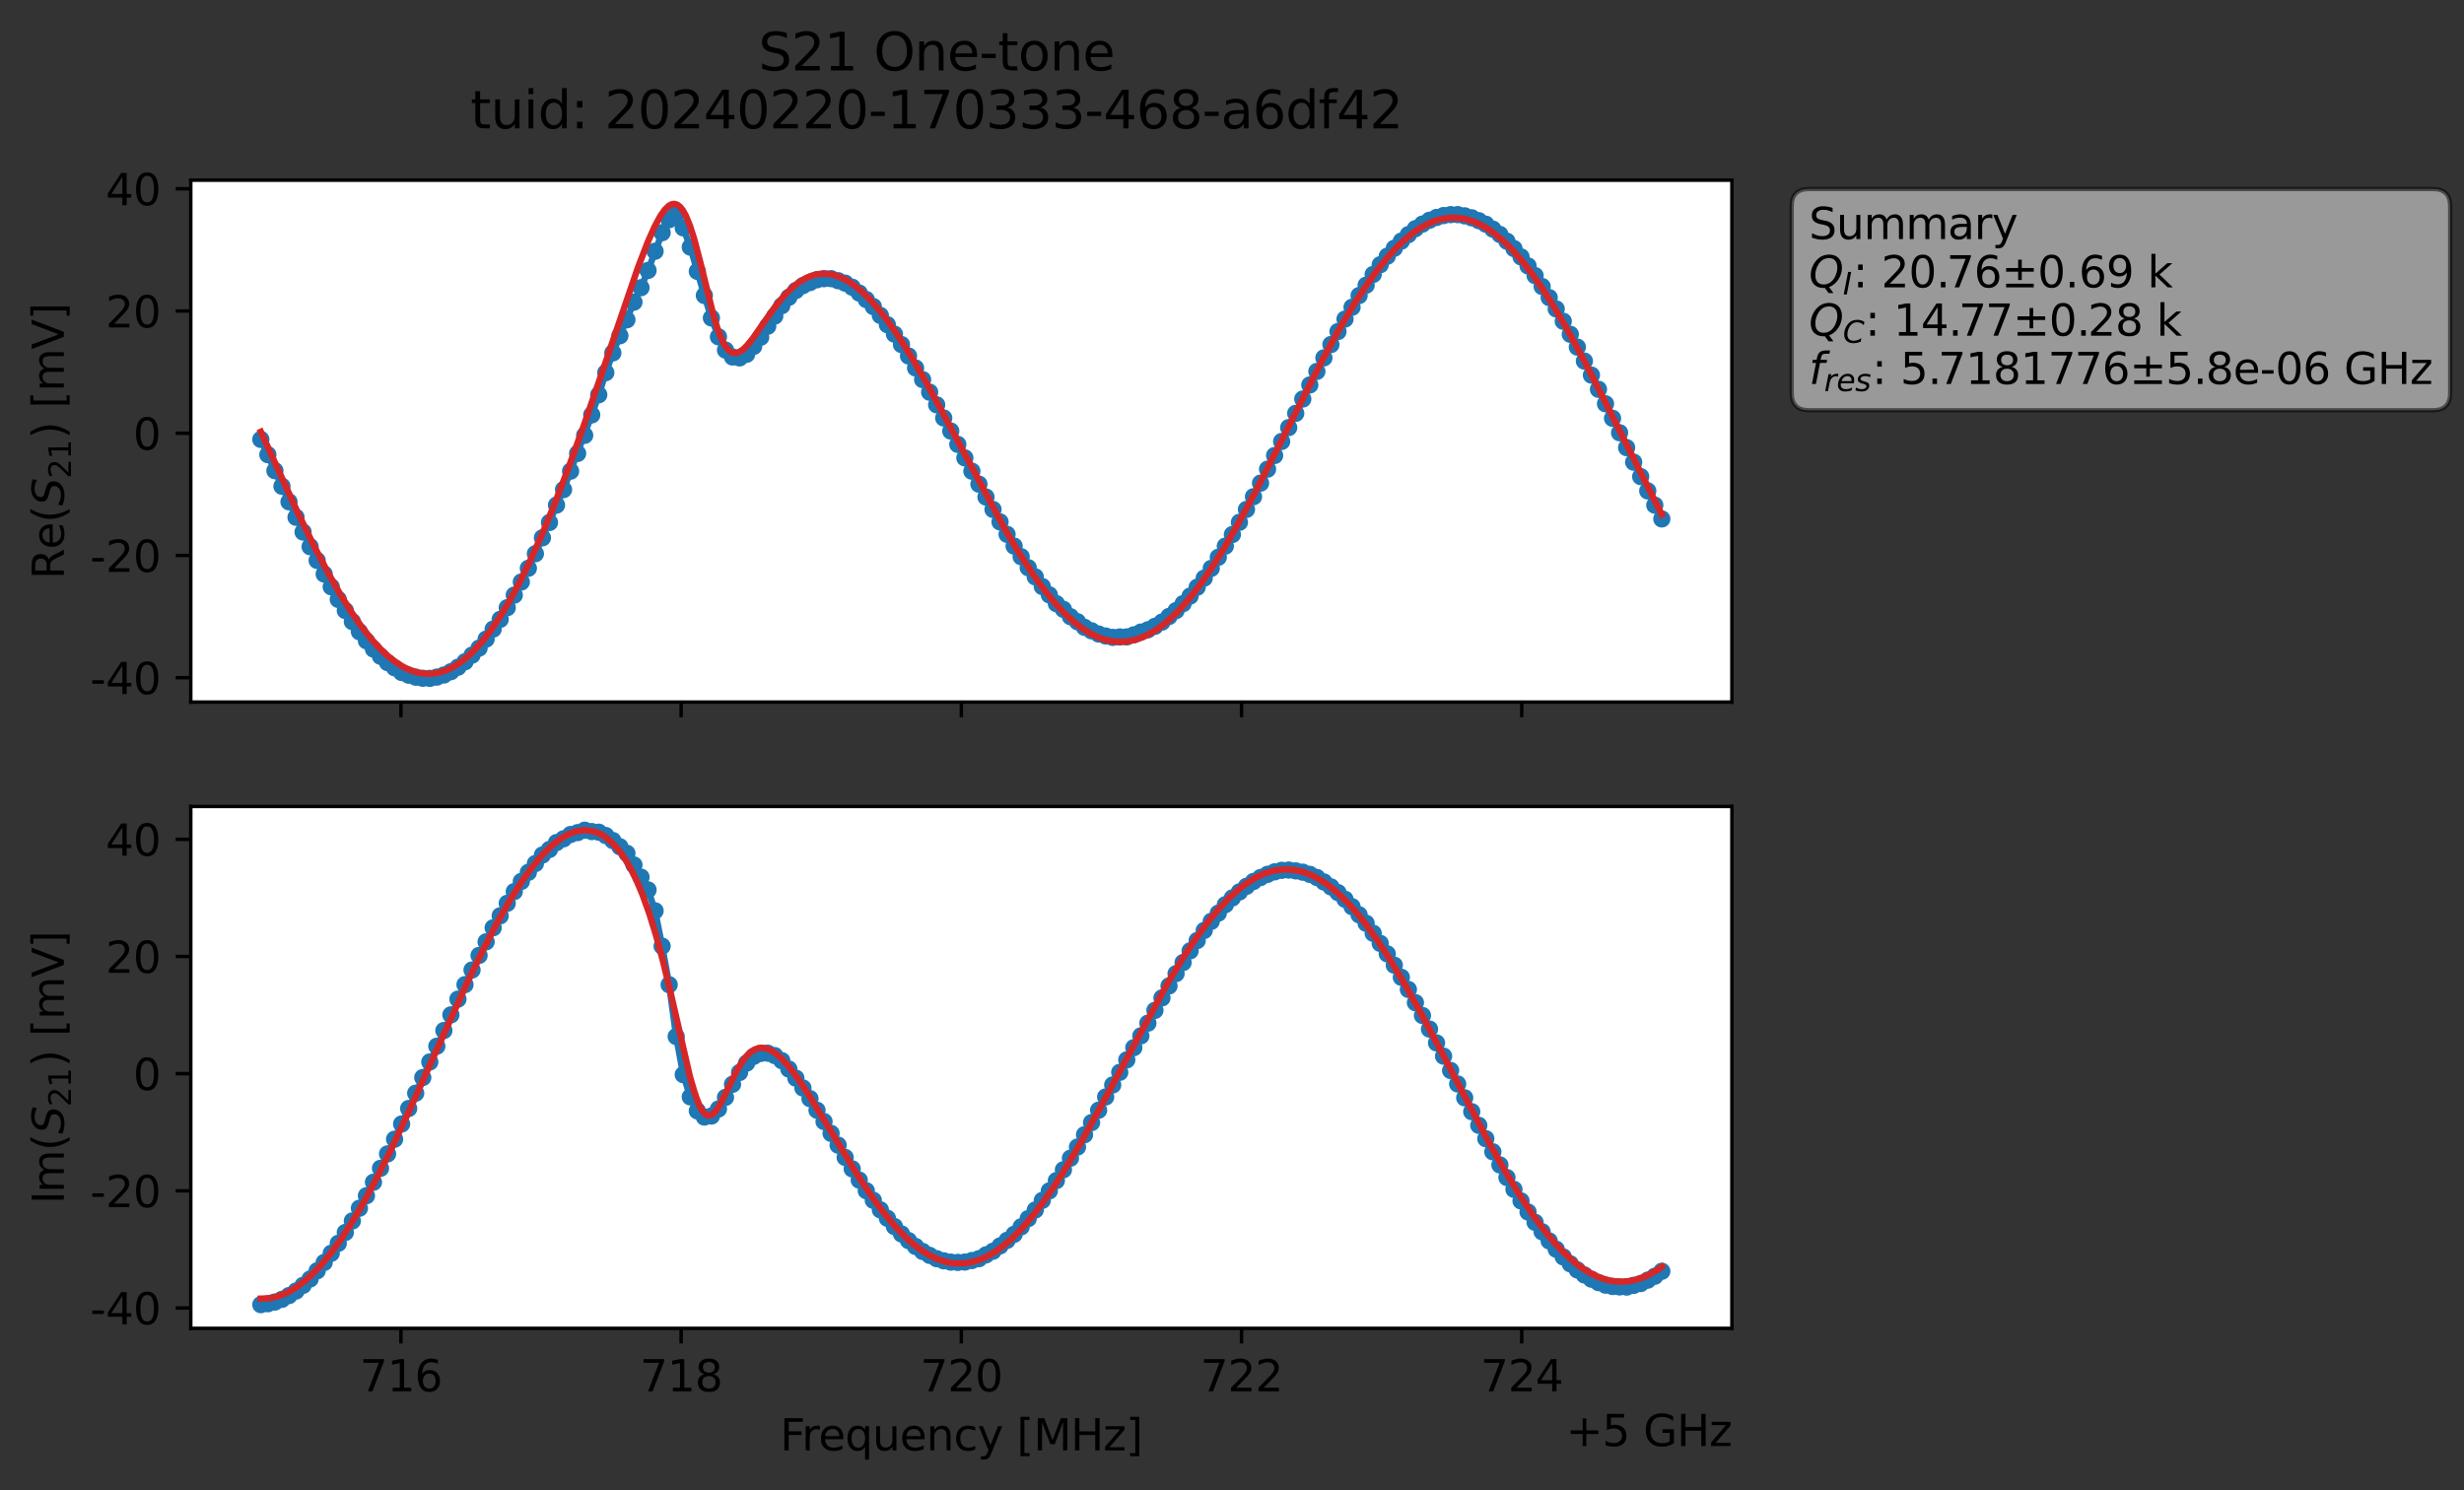 <?xml version="1.0" encoding="utf-8" standalone="no"?>
<!DOCTYPE svg PUBLIC "-//W3C//DTD SVG 1.1//EN"
  "http://www.w3.org/Graphics/SVG/1.1/DTD/svg11.dtd">
<svg xmlns:xlink="http://www.w3.org/1999/xlink" width="570.987pt" height="345.428pt" viewBox="0 0 570.987 345.428" xmlns="http://www.w3.org/2000/svg" version="1.1">
 <rect x="0" y="0" width="570.987" height="345.428" fill="#333333" stroke="none"/>
 <defs>
  <style type="text/css">*{stroke-linejoin: round; stroke-linecap: butt}</style>
 </defs>
 <g id="figure_1">
  <g id="patch_1">
   <path d="M 0 345.428 
L 570.987 345.428 
L 570.987 -0 
L 0 -0 
L 0 345.428 
z
" style="fill: none; opacity: 0"/>
  </g>
  <g id="axes_1">
   <g id="patch_2">
    <path d="M 44.211 162.72 
L 401.331 162.72 
L 401.331 41.76 
L 44.211 41.76 
z
" style="fill: #ffffff"/>
   </g>
   <g id="matplotlib.axis_1">
    <g id="xtick_1">
     <g id="line2d_1">
      <defs>
       <path id="mcbd19b2191" d="M 0 0 
L 0 3.5 
" style="stroke: #000000; stroke-width: 0.8"/>
      </defs>
      <g>
       <use xlink:href="#mcbd19b2191" x="92.909" y="162.72" style="stroke: #000000; stroke-width: 0.8"/>
      </g>
     </g>
    </g>
    <g id="xtick_2">
     <g id="line2d_2">
      <g>
       <use xlink:href="#mcbd19b2191" x="157.84" y="162.72" style="stroke: #000000; stroke-width: 0.8"/>
      </g>
     </g>
    </g>
    <g id="xtick_3">
     <g id="line2d_3">
      <g>
       <use xlink:href="#mcbd19b2191" x="222.771" y="162.72" style="stroke: #000000; stroke-width: 0.8"/>
      </g>
     </g>
    </g>
    <g id="xtick_4">
     <g id="line2d_4">
      <g>
       <use xlink:href="#mcbd19b2191" x="287.702" y="162.72" style="stroke: #000000; stroke-width: 0.8"/>
      </g>
     </g>
    </g>
    <g id="xtick_5">
     <g id="line2d_5">
      <g>
       <use xlink:href="#mcbd19b2191" x="352.633" y="162.72" style="stroke: #000000; stroke-width: 0.8"/>
      </g>
     </g>
    </g>
   </g>
   <g id="matplotlib.axis_2">
    <g id="ytick_1">
     <g id="line2d_6">
      <defs>
       <path id="m37e27caf84" d="M 0 0 
L -3.5 0 
" style="stroke: #000000; stroke-width: 0.8"/>
      </defs>
      <g>
       <use xlink:href="#m37e27caf84" x="44.211" y="157.068" style="stroke: #000000; stroke-width: 0.8"/>
      </g>
     </g>
     <g id="text_1">
      <!-- -40 -->
      <g transform="translate(20.878 160.867) scale(0.1 -0.1)">
       <defs>
        <path id="DejaVuSans-2d" d="M 313 2009 
L 1997 2009 
L 1997 1497 
L 313 1497 
L 313 2009 
z
" transform="scale(0.016)"/>
        <path id="DejaVuSans-34" d="M 2419 4116 
L 825 1625 
L 2419 1625 
L 2419 4116 
z
M 2253 4666 
L 3047 4666 
L 3047 1625 
L 3713 1625 
L 3713 1100 
L 3047 1100 
L 3047 0 
L 2419 0 
L 2419 1100 
L 313 1100 
L 313 1709 
L 2253 4666 
z
" transform="scale(0.016)"/>
        <path id="DejaVuSans-30" d="M 2034 4250 
Q 1547 4250 1301 3770 
Q 1056 3291 1056 2328 
Q 1056 1369 1301 889 
Q 1547 409 2034 409 
Q 2525 409 2770 889 
Q 3016 1369 3016 2328 
Q 3016 3291 2770 3770 
Q 2525 4250 2034 4250 
z
M 2034 4750 
Q 2819 4750 3233 4129 
Q 3647 3509 3647 2328 
Q 3647 1150 3233 529 
Q 2819 -91 2034 -91 
Q 1250 -91 836 529 
Q 422 1150 422 2328 
Q 422 3509 836 4129 
Q 1250 4750 2034 4750 
z
" transform="scale(0.016)"/>
       </defs>
       <use xlink:href="#DejaVuSans-2d"/>
       <use xlink:href="#DejaVuSans-34" x="36.084"/>
       <use xlink:href="#DejaVuSans-30" x="99.707"/>
      </g>
     </g>
    </g>
    <g id="ytick_2">
     <g id="line2d_7">
      <g>
       <use xlink:href="#m37e27caf84" x="44.211" y="128.74" style="stroke: #000000; stroke-width: 0.8"/>
      </g>
     </g>
     <g id="text_2">
      <!-- -20 -->
      <g transform="translate(20.878 132.539) scale(0.1 -0.1)">
       <defs>
        <path id="DejaVuSans-32" d="M 1228 531 
L 3431 531 
L 3431 0 
L 469 0 
L 469 531 
Q 828 903 1448 1529 
Q 2069 2156 2228 2338 
Q 2531 2678 2651 2914 
Q 2772 3150 2772 3378 
Q 2772 3750 2511 3984 
Q 2250 4219 1831 4219 
Q 1534 4219 1204 4116 
Q 875 4013 500 3803 
L 500 4441 
Q 881 4594 1212 4672 
Q 1544 4750 1819 4750 
Q 2544 4750 2975 4387 
Q 3406 4025 3406 3419 
Q 3406 3131 3298 2873 
Q 3191 2616 2906 2266 
Q 2828 2175 2409 1742 
Q 1991 1309 1228 531 
z
" transform="scale(0.016)"/>
       </defs>
       <use xlink:href="#DejaVuSans-2d"/>
       <use xlink:href="#DejaVuSans-32" x="36.084"/>
       <use xlink:href="#DejaVuSans-30" x="99.707"/>
      </g>
     </g>
    </g>
    <g id="ytick_3">
     <g id="line2d_8">
      <g>
       <use xlink:href="#m37e27caf84" x="44.211" y="100.412" style="stroke: #000000; stroke-width: 0.8"/>
      </g>
     </g>
     <g id="text_3">
      <!-- 0 -->
      <g transform="translate(30.848 104.211) scale(0.1 -0.1)">
       <use xlink:href="#DejaVuSans-30"/>
      </g>
     </g>
    </g>
    <g id="ytick_4">
     <g id="line2d_9">
      <g>
       <use xlink:href="#m37e27caf84" x="44.211" y="72.084" style="stroke: #000000; stroke-width: 0.8"/>
      </g>
     </g>
     <g id="text_4">
      <!-- 20 -->
      <g transform="translate(24.486 75.883) scale(0.1 -0.1)">
       <use xlink:href="#DejaVuSans-32"/>
       <use xlink:href="#DejaVuSans-30" x="63.623"/>
      </g>
     </g>
    </g>
    <g id="ytick_5">
     <g id="line2d_10">
      <g>
       <use xlink:href="#m37e27caf84" x="44.211" y="43.756" style="stroke: #000000; stroke-width: 0.8"/>
      </g>
     </g>
     <g id="text_5">
      <!-- 40 -->
      <g transform="translate(24.486 47.555) scale(0.1 -0.1)">
       <use xlink:href="#DejaVuSans-34"/>
       <use xlink:href="#DejaVuSans-30" x="63.623"/>
      </g>
     </g>
    </g>
    <g id="text_6">
     <!-- Re$(S_{21})$ [mV] -->
     <g transform="translate(14.798 134.24) rotate(-90) scale(0.1 -0.1)">
      <defs>
       <path id="DejaVuSans-52" d="M 2841 2188 
Q 3044 2119 3236 1894 
Q 3428 1669 3622 1275 
L 4263 0 
L 3584 0 
L 2988 1197 
Q 2756 1666 2539 1819 
Q 2322 1972 1947 1972 
L 1259 1972 
L 1259 0 
L 628 0 
L 628 4666 
L 2053 4666 
Q 2853 4666 3247 4331 
Q 3641 3997 3641 3322 
Q 3641 2881 3436 2590 
Q 3231 2300 2841 2188 
z
M 1259 4147 
L 1259 2491 
L 2053 2491 
Q 2509 2491 2742 2702 
Q 2975 2913 2975 3322 
Q 2975 3731 2742 3939 
Q 2509 4147 2053 4147 
L 1259 4147 
z
" transform="scale(0.016)"/>
       <path id="DejaVuSans-65" d="M 3597 1894 
L 3597 1613 
L 953 1613 
Q 991 1019 1311 708 
Q 1631 397 2203 397 
Q 2534 397 2845 478 
Q 3156 559 3463 722 
L 3463 178 
Q 3153 47 2828 -22 
Q 2503 -91 2169 -91 
Q 1331 -91 842 396 
Q 353 884 353 1716 
Q 353 2575 817 3079 
Q 1281 3584 2069 3584 
Q 2775 3584 3186 3129 
Q 3597 2675 3597 1894 
z
M 3022 2063 
Q 3016 2534 2758 2815 
Q 2500 3097 2075 3097 
Q 1594 3097 1305 2825 
Q 1016 2553 972 2059 
L 3022 2063 
z
" transform="scale(0.016)"/>
       <path id="DejaVuSans-28" d="M 1984 4856 
Q 1566 4138 1362 3434 
Q 1159 2731 1159 2009 
Q 1159 1288 1364 580 
Q 1569 -128 1984 -844 
L 1484 -844 
Q 1016 -109 783 600 
Q 550 1309 550 2009 
Q 550 2706 781 3412 
Q 1013 4119 1484 4856 
L 1984 4856 
z
" transform="scale(0.016)"/>
       <path id="DejaVuSans-Oblique-53" d="M 3859 4513 
L 3738 3897 
Q 3422 4066 3111 4152 
Q 2800 4238 2509 4238 
Q 1944 4238 1609 3991 
Q 1275 3744 1275 3334 
Q 1275 3109 1398 2989 
Q 1522 2869 2034 2731 
L 2413 2638 
Q 3053 2472 3303 2217 
Q 3553 1963 3553 1503 
Q 3553 797 2998 353 
Q 2444 -91 1538 -91 
Q 1166 -91 791 -17 
Q 416 56 38 206 
L 166 856 
Q 513 641 861 531 
Q 1209 422 1556 422 
Q 2147 422 2503 684 
Q 2859 947 2859 1369 
Q 2859 1650 2717 1795 
Q 2575 1941 2106 2059 
L 1728 2156 
Q 1081 2325 845 2545 
Q 609 2766 609 3163 
Q 609 3859 1145 4304 
Q 1681 4750 2541 4750 
Q 2875 4750 3203 4690 
Q 3531 4631 3859 4513 
z
" transform="scale(0.016)"/>
       <path id="DejaVuSans-31" d="M 794 531 
L 1825 531 
L 1825 4091 
L 703 3866 
L 703 4441 
L 1819 4666 
L 2450 4666 
L 2450 531 
L 3481 531 
L 3481 0 
L 794 0 
L 794 531 
z
" transform="scale(0.016)"/>
       <path id="DejaVuSans-29" d="M 513 4856 
L 1013 4856 
Q 1481 4119 1714 3412 
Q 1947 2706 1947 2009 
Q 1947 1309 1714 600 
Q 1481 -109 1013 -844 
L 513 -844 
Q 928 -128 1133 580 
Q 1338 1288 1338 2009 
Q 1338 2731 1133 3434 
Q 928 4138 513 4856 
z
" transform="scale(0.016)"/>
       <path id="DejaVuSans-20" transform="scale(0.016)"/>
       <path id="DejaVuSans-5b" d="M 550 4863 
L 1875 4863 
L 1875 4416 
L 1125 4416 
L 1125 -397 
L 1875 -397 
L 1875 -844 
L 550 -844 
L 550 4863 
z
" transform="scale(0.016)"/>
       <path id="DejaVuSans-6d" d="M 3328 2828 
Q 3544 3216 3844 3400 
Q 4144 3584 4550 3584 
Q 5097 3584 5394 3201 
Q 5691 2819 5691 2113 
L 5691 0 
L 5113 0 
L 5113 2094 
Q 5113 2597 4934 2840 
Q 4756 3084 4391 3084 
Q 3944 3084 3684 2787 
Q 3425 2491 3425 1978 
L 3425 0 
L 2847 0 
L 2847 2094 
Q 2847 2600 2669 2842 
Q 2491 3084 2119 3084 
Q 1678 3084 1418 2786 
Q 1159 2488 1159 1978 
L 1159 0 
L 581 0 
L 581 3500 
L 1159 3500 
L 1159 2956 
Q 1356 3278 1631 3431 
Q 1906 3584 2284 3584 
Q 2666 3584 2933 3390 
Q 3200 3197 3328 2828 
z
" transform="scale(0.016)"/>
       <path id="DejaVuSans-56" d="M 1831 0 
L 50 4666 
L 709 4666 
L 2188 738 
L 3669 4666 
L 4325 4666 
L 2547 0 
L 1831 0 
z
" transform="scale(0.016)"/>
       <path id="DejaVuSans-5d" d="M 1947 4863 
L 1947 -844 
L 622 -844 
L 622 -397 
L 1369 -397 
L 1369 4416 
L 622 4416 
L 622 4863 
L 1947 4863 
z
" transform="scale(0.016)"/>
      </defs>
      <use xlink:href="#DejaVuSans-52" transform="translate(0 0.016)"/>
      <use xlink:href="#DejaVuSans-65" transform="translate(69.482 0.016)"/>
      <use xlink:href="#DejaVuSans-28" transform="translate(131.006 0.016)"/>
      <use xlink:href="#DejaVuSans-Oblique-53" transform="translate(170.02 0.016)"/>
      <use xlink:href="#DejaVuSans-32" transform="translate(233.496 -16.391) scale(0.7)"/>
      <use xlink:href="#DejaVuSans-31" transform="translate(278.032 -16.391) scale(0.7)"/>
      <use xlink:href="#DejaVuSans-29" transform="translate(325.303 0.016)"/>
      <use xlink:href="#DejaVuSans-20" transform="translate(364.316 0.016)"/>
      <use xlink:href="#DejaVuSans-5b" transform="translate(396.104 0.016)"/>
      <use xlink:href="#DejaVuSans-6d" transform="translate(435.117 0.016)"/>
      <use xlink:href="#DejaVuSans-56" transform="translate(532.529 0.016)"/>
      <use xlink:href="#DejaVuSans-5d" transform="translate(600.938 0.016)"/>
     </g>
    </g>
   </g>
   <g id="line2d_11">
    <path d="M 60.444 101.846 
L 65.338 112.7 
L 70.232 123.304 
L 73.495 129.89 
L 76.758 136.003 
L 78.389 138.92 
L 81.652 144.072 
L 83.284 146.412 
L 84.915 148.518 
L 86.547 150.439 
L 88.178 152.108 
L 89.809 153.565 
L 93.072 155.86 
L 94.704 156.49 
L 96.335 156.945 
L 97.967 157.196 
L 99.598 157.222 
L 101.229 156.93 
L 102.861 156.444 
L 104.492 155.675 
L 106.124 154.642 
L 107.755 153.377 
L 111.018 150.212 
L 112.649 148.123 
L 115.912 143.545 
L 117.544 140.844 
L 120.807 134.885 
L 124.069 128.334 
L 130.595 113.472 
L 137.121 96.16 
L 138.752 91.497 
L 140.384 86.364 
L 142.015 81.793 
L 146.909 70.026 
L 148.541 66.681 
L 150.172 62.677 
L 153.435 53.93 
L 155.067 50.925 
L 156.698 49.623 
L 158.329 52.806 
L 159.961 57.269 
L 163.224 68.482 
L 164.855 73.691 
L 166.487 78.058 
L 168.118 81.133 
L 169.749 82.737 
L 171.381 82.949 
L 173.012 82.114 
L 174.644 80.29 
L 176.275 78.165 
L 179.538 73.247 
L 181.169 70.855 
L 182.801 68.905 
L 184.432 67.324 
L 186.064 66.205 
L 189.327 64.833 
L 190.958 64.587 
L 192.589 64.583 
L 195.852 65.623 
L 197.484 66.568 
L 199.115 67.92 
L 202.378 71.056 
L 205.641 75.266 
L 207.272 77.442 
L 208.904 79.858 
L 213.798 87.973 
L 218.692 96.874 
L 231.744 120.967 
L 235.007 126.567 
L 238.27 131.573 
L 244.795 139.907 
L 246.427 141.226 
L 248.058 142.928 
L 251.321 145.399 
L 254.584 146.941 
L 256.215 147.403 
L 257.847 147.725 
L 261.11 147.615 
L 262.741 147.145 
L 267.635 145.16 
L 269.267 144.182 
L 272.53 141.517 
L 275.792 138.148 
L 279.055 133.994 
L 280.687 131.728 
L 285.581 123.885 
L 288.844 118.069 
L 292.107 111.971 
L 308.421 79.854 
L 311.684 73.948 
L 314.947 68.498 
L 319.841 61.355 
L 323.104 57.542 
L 326.367 54.375 
L 327.998 53.002 
L 329.63 51.931 
L 331.261 51.053 
L 332.892 50.402 
L 334.524 49.962 
L 336.155 49.744 
L 337.787 49.746 
L 339.418 50.025 
L 341.05 50.485 
L 342.681 51.143 
L 344.312 51.961 
L 347.575 54.342 
L 350.838 57.614 
L 354.101 61.638 
L 355.732 63.879 
L 360.627 71.605 
L 363.89 77.483 
L 365.521 80.448 
L 372.047 93.585 
L 385.098 120.271 
L 385.098 120.271 
" clip-path="url(#p387fe38b8a)" style="fill: none; stroke: #1f77b4; stroke-width: 1.5; stroke-linecap: square"/>
    <defs>
     <path id="mb8c2f3ffd1" d="M 0 1.5 
C 0.398 1.5 0.779 1.342 1.061 1.061 
C 1.342 0.779 1.5 0.398 1.5 0 
C 1.5 -0.398 1.342 -0.779 1.061 -1.061 
C 0.779 -1.342 0.398 -1.5 0 -1.5 
C -0.398 -1.5 -0.779 -1.342 -1.061 -1.061 
C -1.342 -0.779 -1.5 -0.398 -1.5 0 
C -1.5 0.398 -1.342 0.779 -1.061 1.061 
C -0.779 1.342 -0.398 1.5 0 1.5 
z
" style="stroke: #1f77b4"/>
    </defs>
    <g clip-path="url(#p387fe38b8a)">
     <use xlink:href="#mb8c2f3ffd1" x="60.444" y="101.846" style="fill: #1f77b4; stroke: #1f77b4"/>
     <use xlink:href="#mb8c2f3ffd1" x="62.075" y="105.379" style="fill: #1f77b4; stroke: #1f77b4"/>
     <use xlink:href="#mb8c2f3ffd1" x="63.707" y="109.088" style="fill: #1f77b4; stroke: #1f77b4"/>
     <use xlink:href="#mb8c2f3ffd1" x="65.338" y="112.7" style="fill: #1f77b4; stroke: #1f77b4"/>
     <use xlink:href="#mb8c2f3ffd1" x="66.969" y="116.301" style="fill: #1f77b4; stroke: #1f77b4"/>
     <use xlink:href="#mb8c2f3ffd1" x="68.601" y="119.89" style="fill: #1f77b4; stroke: #1f77b4"/>
     <use xlink:href="#mb8c2f3ffd1" x="70.232" y="123.304" style="fill: #1f77b4; stroke: #1f77b4"/>
     <use xlink:href="#mb8c2f3ffd1" x="71.864" y="126.703" style="fill: #1f77b4; stroke: #1f77b4"/>
     <use xlink:href="#mb8c2f3ffd1" x="73.495" y="129.89" style="fill: #1f77b4; stroke: #1f77b4"/>
     <use xlink:href="#mb8c2f3ffd1" x="75.127" y="133.045" style="fill: #1f77b4; stroke: #1f77b4"/>
     <use xlink:href="#mb8c2f3ffd1" x="76.758" y="136.003" style="fill: #1f77b4; stroke: #1f77b4"/>
     <use xlink:href="#mb8c2f3ffd1" x="78.389" y="138.92" style="fill: #1f77b4; stroke: #1f77b4"/>
     <use xlink:href="#mb8c2f3ffd1" x="80.021" y="141.503" style="fill: #1f77b4; stroke: #1f77b4"/>
     <use xlink:href="#mb8c2f3ffd1" x="81.652" y="144.072" style="fill: #1f77b4; stroke: #1f77b4"/>
     <use xlink:href="#mb8c2f3ffd1" x="83.284" y="146.412" style="fill: #1f77b4; stroke: #1f77b4"/>
     <use xlink:href="#mb8c2f3ffd1" x="84.915" y="148.518" style="fill: #1f77b4; stroke: #1f77b4"/>
     <use xlink:href="#mb8c2f3ffd1" x="86.547" y="150.439" style="fill: #1f77b4; stroke: #1f77b4"/>
     <use xlink:href="#mb8c2f3ffd1" x="88.178" y="152.108" style="fill: #1f77b4; stroke: #1f77b4"/>
     <use xlink:href="#mb8c2f3ffd1" x="89.809" y="153.565" style="fill: #1f77b4; stroke: #1f77b4"/>
     <use xlink:href="#mb8c2f3ffd1" x="91.441" y="154.767" style="fill: #1f77b4; stroke: #1f77b4"/>
     <use xlink:href="#mb8c2f3ffd1" x="93.072" y="155.86" style="fill: #1f77b4; stroke: #1f77b4"/>
     <use xlink:href="#mb8c2f3ffd1" x="94.704" y="156.49" style="fill: #1f77b4; stroke: #1f77b4"/>
     <use xlink:href="#mb8c2f3ffd1" x="96.335" y="156.945" style="fill: #1f77b4; stroke: #1f77b4"/>
     <use xlink:href="#mb8c2f3ffd1" x="97.967" y="157.196" style="fill: #1f77b4; stroke: #1f77b4"/>
     <use xlink:href="#mb8c2f3ffd1" x="99.598" y="157.222" style="fill: #1f77b4; stroke: #1f77b4"/>
     <use xlink:href="#mb8c2f3ffd1" x="101.229" y="156.93" style="fill: #1f77b4; stroke: #1f77b4"/>
     <use xlink:href="#mb8c2f3ffd1" x="102.861" y="156.444" style="fill: #1f77b4; stroke: #1f77b4"/>
     <use xlink:href="#mb8c2f3ffd1" x="104.492" y="155.675" style="fill: #1f77b4; stroke: #1f77b4"/>
     <use xlink:href="#mb8c2f3ffd1" x="106.124" y="154.642" style="fill: #1f77b4; stroke: #1f77b4"/>
     <use xlink:href="#mb8c2f3ffd1" x="107.755" y="153.377" style="fill: #1f77b4; stroke: #1f77b4"/>
     <use xlink:href="#mb8c2f3ffd1" x="109.387" y="151.84" style="fill: #1f77b4; stroke: #1f77b4"/>
     <use xlink:href="#mb8c2f3ffd1" x="111.018" y="150.212" style="fill: #1f77b4; stroke: #1f77b4"/>
     <use xlink:href="#mb8c2f3ffd1" x="112.649" y="148.123" style="fill: #1f77b4; stroke: #1f77b4"/>
     <use xlink:href="#mb8c2f3ffd1" x="114.281" y="145.806" style="fill: #1f77b4; stroke: #1f77b4"/>
     <use xlink:href="#mb8c2f3ffd1" x="115.912" y="143.545" style="fill: #1f77b4; stroke: #1f77b4"/>
     <use xlink:href="#mb8c2f3ffd1" x="117.544" y="140.844" style="fill: #1f77b4; stroke: #1f77b4"/>
     <use xlink:href="#mb8c2f3ffd1" x="119.175" y="137.926" style="fill: #1f77b4; stroke: #1f77b4"/>
     <use xlink:href="#mb8c2f3ffd1" x="120.807" y="134.885" style="fill: #1f77b4; stroke: #1f77b4"/>
     <use xlink:href="#mb8c2f3ffd1" x="122.438" y="131.707" style="fill: #1f77b4; stroke: #1f77b4"/>
     <use xlink:href="#mb8c2f3ffd1" x="124.069" y="128.334" style="fill: #1f77b4; stroke: #1f77b4"/>
     <use xlink:href="#mb8c2f3ffd1" x="125.701" y="124.643" style="fill: #1f77b4; stroke: #1f77b4"/>
     <use xlink:href="#mb8c2f3ffd1" x="127.332" y="121.091" style="fill: #1f77b4; stroke: #1f77b4"/>
     <use xlink:href="#mb8c2f3ffd1" x="128.964" y="117.067" style="fill: #1f77b4; stroke: #1f77b4"/>
     <use xlink:href="#mb8c2f3ffd1" x="130.595" y="113.472" style="fill: #1f77b4; stroke: #1f77b4"/>
     <use xlink:href="#mb8c2f3ffd1" x="132.227" y="109.2" style="fill: #1f77b4; stroke: #1f77b4"/>
     <use xlink:href="#mb8c2f3ffd1" x="133.858" y="105.093" style="fill: #1f77b4; stroke: #1f77b4"/>
     <use xlink:href="#mb8c2f3ffd1" x="135.489" y="100.895" style="fill: #1f77b4; stroke: #1f77b4"/>
     <use xlink:href="#mb8c2f3ffd1" x="137.121" y="96.16" style="fill: #1f77b4; stroke: #1f77b4"/>
     <use xlink:href="#mb8c2f3ffd1" x="138.752" y="91.497" style="fill: #1f77b4; stroke: #1f77b4"/>
     <use xlink:href="#mb8c2f3ffd1" x="140.384" y="86.364" style="fill: #1f77b4; stroke: #1f77b4"/>
     <use xlink:href="#mb8c2f3ffd1" x="142.015" y="81.793" style="fill: #1f77b4; stroke: #1f77b4"/>
     <use xlink:href="#mb8c2f3ffd1" x="143.647" y="77.816" style="fill: #1f77b4; stroke: #1f77b4"/>
     <use xlink:href="#mb8c2f3ffd1" x="145.278" y="74.111" style="fill: #1f77b4; stroke: #1f77b4"/>
     <use xlink:href="#mb8c2f3ffd1" x="146.909" y="70.026" style="fill: #1f77b4; stroke: #1f77b4"/>
     <use xlink:href="#mb8c2f3ffd1" x="148.541" y="66.681" style="fill: #1f77b4; stroke: #1f77b4"/>
     <use xlink:href="#mb8c2f3ffd1" x="150.172" y="62.677" style="fill: #1f77b4; stroke: #1f77b4"/>
     <use xlink:href="#mb8c2f3ffd1" x="151.804" y="58.231" style="fill: #1f77b4; stroke: #1f77b4"/>
     <use xlink:href="#mb8c2f3ffd1" x="153.435" y="53.93" style="fill: #1f77b4; stroke: #1f77b4"/>
     <use xlink:href="#mb8c2f3ffd1" x="155.067" y="50.925" style="fill: #1f77b4; stroke: #1f77b4"/>
     <use xlink:href="#mb8c2f3ffd1" x="156.698" y="49.623" style="fill: #1f77b4; stroke: #1f77b4"/>
     <use xlink:href="#mb8c2f3ffd1" x="158.329" y="52.806" style="fill: #1f77b4; stroke: #1f77b4"/>
     <use xlink:href="#mb8c2f3ffd1" x="159.961" y="57.269" style="fill: #1f77b4; stroke: #1f77b4"/>
     <use xlink:href="#mb8c2f3ffd1" x="161.592" y="62.889" style="fill: #1f77b4; stroke: #1f77b4"/>
     <use xlink:href="#mb8c2f3ffd1" x="163.224" y="68.482" style="fill: #1f77b4; stroke: #1f77b4"/>
     <use xlink:href="#mb8c2f3ffd1" x="164.855" y="73.691" style="fill: #1f77b4; stroke: #1f77b4"/>
     <use xlink:href="#mb8c2f3ffd1" x="166.487" y="78.058" style="fill: #1f77b4; stroke: #1f77b4"/>
     <use xlink:href="#mb8c2f3ffd1" x="168.118" y="81.133" style="fill: #1f77b4; stroke: #1f77b4"/>
     <use xlink:href="#mb8c2f3ffd1" x="169.749" y="82.737" style="fill: #1f77b4; stroke: #1f77b4"/>
     <use xlink:href="#mb8c2f3ffd1" x="171.381" y="82.949" style="fill: #1f77b4; stroke: #1f77b4"/>
     <use xlink:href="#mb8c2f3ffd1" x="173.012" y="82.114" style="fill: #1f77b4; stroke: #1f77b4"/>
     <use xlink:href="#mb8c2f3ffd1" x="174.644" y="80.29" style="fill: #1f77b4; stroke: #1f77b4"/>
     <use xlink:href="#mb8c2f3ffd1" x="176.275" y="78.165" style="fill: #1f77b4; stroke: #1f77b4"/>
     <use xlink:href="#mb8c2f3ffd1" x="177.907" y="75.611" style="fill: #1f77b4; stroke: #1f77b4"/>
     <use xlink:href="#mb8c2f3ffd1" x="179.538" y="73.247" style="fill: #1f77b4; stroke: #1f77b4"/>
     <use xlink:href="#mb8c2f3ffd1" x="181.169" y="70.855" style="fill: #1f77b4; stroke: #1f77b4"/>
     <use xlink:href="#mb8c2f3ffd1" x="182.801" y="68.905" style="fill: #1f77b4; stroke: #1f77b4"/>
     <use xlink:href="#mb8c2f3ffd1" x="184.432" y="67.324" style="fill: #1f77b4; stroke: #1f77b4"/>
     <use xlink:href="#mb8c2f3ffd1" x="186.064" y="66.205" style="fill: #1f77b4; stroke: #1f77b4"/>
     <use xlink:href="#mb8c2f3ffd1" x="187.695" y="65.49" style="fill: #1f77b4; stroke: #1f77b4"/>
     <use xlink:href="#mb8c2f3ffd1" x="189.327" y="64.833" style="fill: #1f77b4; stroke: #1f77b4"/>
     <use xlink:href="#mb8c2f3ffd1" x="190.958" y="64.587" style="fill: #1f77b4; stroke: #1f77b4"/>
     <use xlink:href="#mb8c2f3ffd1" x="192.589" y="64.583" style="fill: #1f77b4; stroke: #1f77b4"/>
     <use xlink:href="#mb8c2f3ffd1" x="194.221" y="65.057" style="fill: #1f77b4; stroke: #1f77b4"/>
     <use xlink:href="#mb8c2f3ffd1" x="195.852" y="65.623" style="fill: #1f77b4; stroke: #1f77b4"/>
     <use xlink:href="#mb8c2f3ffd1" x="197.484" y="66.568" style="fill: #1f77b4; stroke: #1f77b4"/>
     <use xlink:href="#mb8c2f3ffd1" x="199.115" y="67.92" style="fill: #1f77b4; stroke: #1f77b4"/>
     <use xlink:href="#mb8c2f3ffd1" x="200.747" y="69.429" style="fill: #1f77b4; stroke: #1f77b4"/>
     <use xlink:href="#mb8c2f3ffd1" x="202.378" y="71.056" style="fill: #1f77b4; stroke: #1f77b4"/>
     <use xlink:href="#mb8c2f3ffd1" x="204.009" y="73.11" style="fill: #1f77b4; stroke: #1f77b4"/>
     <use xlink:href="#mb8c2f3ffd1" x="205.641" y="75.266" style="fill: #1f77b4; stroke: #1f77b4"/>
     <use xlink:href="#mb8c2f3ffd1" x="207.272" y="77.442" style="fill: #1f77b4; stroke: #1f77b4"/>
     <use xlink:href="#mb8c2f3ffd1" x="208.904" y="79.858" style="fill: #1f77b4; stroke: #1f77b4"/>
     <use xlink:href="#mb8c2f3ffd1" x="210.535" y="82.5" style="fill: #1f77b4; stroke: #1f77b4"/>
     <use xlink:href="#mb8c2f3ffd1" x="212.167" y="85.281" style="fill: #1f77b4; stroke: #1f77b4"/>
     <use xlink:href="#mb8c2f3ffd1" x="213.798" y="87.973" style="fill: #1f77b4; stroke: #1f77b4"/>
     <use xlink:href="#mb8c2f3ffd1" x="215.43" y="90.896" style="fill: #1f77b4; stroke: #1f77b4"/>
     <use xlink:href="#mb8c2f3ffd1" x="217.061" y="93.824" style="fill: #1f77b4; stroke: #1f77b4"/>
     <use xlink:href="#mb8c2f3ffd1" x="218.692" y="96.874" style="fill: #1f77b4; stroke: #1f77b4"/>
     <use xlink:href="#mb8c2f3ffd1" x="220.324" y="99.901" style="fill: #1f77b4; stroke: #1f77b4"/>
     <use xlink:href="#mb8c2f3ffd1" x="221.955" y="102.998" style="fill: #1f77b4; stroke: #1f77b4"/>
     <use xlink:href="#mb8c2f3ffd1" x="223.587" y="106.124" style="fill: #1f77b4; stroke: #1f77b4"/>
     <use xlink:href="#mb8c2f3ffd1" x="225.218" y="109.209" style="fill: #1f77b4; stroke: #1f77b4"/>
     <use xlink:href="#mb8c2f3ffd1" x="226.85" y="112.208" style="fill: #1f77b4; stroke: #1f77b4"/>
     <use xlink:href="#mb8c2f3ffd1" x="228.481" y="115.195" style="fill: #1f77b4; stroke: #1f77b4"/>
     <use xlink:href="#mb8c2f3ffd1" x="230.112" y="118.074" style="fill: #1f77b4; stroke: #1f77b4"/>
     <use xlink:href="#mb8c2f3ffd1" x="231.744" y="120.967" style="fill: #1f77b4; stroke: #1f77b4"/>
     <use xlink:href="#mb8c2f3ffd1" x="233.375" y="123.843" style="fill: #1f77b4; stroke: #1f77b4"/>
     <use xlink:href="#mb8c2f3ffd1" x="235.007" y="126.567" style="fill: #1f77b4; stroke: #1f77b4"/>
     <use xlink:href="#mb8c2f3ffd1" x="236.638" y="129.029" style="fill: #1f77b4; stroke: #1f77b4"/>
     <use xlink:href="#mb8c2f3ffd1" x="238.27" y="131.573" style="fill: #1f77b4; stroke: #1f77b4"/>
     <use xlink:href="#mb8c2f3ffd1" x="239.901" y="133.702" style="fill: #1f77b4; stroke: #1f77b4"/>
     <use xlink:href="#mb8c2f3ffd1" x="241.532" y="135.944" style="fill: #1f77b4; stroke: #1f77b4"/>
     <use xlink:href="#mb8c2f3ffd1" x="243.164" y="137.874" style="fill: #1f77b4; stroke: #1f77b4"/>
     <use xlink:href="#mb8c2f3ffd1" x="244.795" y="139.907" style="fill: #1f77b4; stroke: #1f77b4"/>
     <use xlink:href="#mb8c2f3ffd1" x="246.427" y="141.226" style="fill: #1f77b4; stroke: #1f77b4"/>
     <use xlink:href="#mb8c2f3ffd1" x="248.058" y="142.928" style="fill: #1f77b4; stroke: #1f77b4"/>
     <use xlink:href="#mb8c2f3ffd1" x="249.69" y="144.099" style="fill: #1f77b4; stroke: #1f77b4"/>
     <use xlink:href="#mb8c2f3ffd1" x="251.321" y="145.399" style="fill: #1f77b4; stroke: #1f77b4"/>
     <use xlink:href="#mb8c2f3ffd1" x="252.952" y="146.209" style="fill: #1f77b4; stroke: #1f77b4"/>
     <use xlink:href="#mb8c2f3ffd1" x="254.584" y="146.941" style="fill: #1f77b4; stroke: #1f77b4"/>
     <use xlink:href="#mb8c2f3ffd1" x="256.215" y="147.403" style="fill: #1f77b4; stroke: #1f77b4"/>
     <use xlink:href="#mb8c2f3ffd1" x="257.847" y="147.725" style="fill: #1f77b4; stroke: #1f77b4"/>
     <use xlink:href="#mb8c2f3ffd1" x="259.478" y="147.622" style="fill: #1f77b4; stroke: #1f77b4"/>
     <use xlink:href="#mb8c2f3ffd1" x="261.11" y="147.615" style="fill: #1f77b4; stroke: #1f77b4"/>
     <use xlink:href="#mb8c2f3ffd1" x="262.741" y="147.145" style="fill: #1f77b4; stroke: #1f77b4"/>
     <use xlink:href="#mb8c2f3ffd1" x="264.372" y="146.498" style="fill: #1f77b4; stroke: #1f77b4"/>
     <use xlink:href="#mb8c2f3ffd1" x="266.004" y="145.966" style="fill: #1f77b4; stroke: #1f77b4"/>
     <use xlink:href="#mb8c2f3ffd1" x="267.635" y="145.16" style="fill: #1f77b4; stroke: #1f77b4"/>
     <use xlink:href="#mb8c2f3ffd1" x="269.267" y="144.182" style="fill: #1f77b4; stroke: #1f77b4"/>
     <use xlink:href="#mb8c2f3ffd1" x="270.898" y="142.872" style="fill: #1f77b4; stroke: #1f77b4"/>
     <use xlink:href="#mb8c2f3ffd1" x="272.53" y="141.517" style="fill: #1f77b4; stroke: #1f77b4"/>
     <use xlink:href="#mb8c2f3ffd1" x="274.161" y="139.907" style="fill: #1f77b4; stroke: #1f77b4"/>
     <use xlink:href="#mb8c2f3ffd1" x="275.792" y="138.148" style="fill: #1f77b4; stroke: #1f77b4"/>
     <use xlink:href="#mb8c2f3ffd1" x="277.424" y="136.099" style="fill: #1f77b4; stroke: #1f77b4"/>
     <use xlink:href="#mb8c2f3ffd1" x="279.055" y="133.994" style="fill: #1f77b4; stroke: #1f77b4"/>
     <use xlink:href="#mb8c2f3ffd1" x="280.687" y="131.728" style="fill: #1f77b4; stroke: #1f77b4"/>
     <use xlink:href="#mb8c2f3ffd1" x="282.318" y="129.161" style="fill: #1f77b4; stroke: #1f77b4"/>
     <use xlink:href="#mb8c2f3ffd1" x="283.95" y="126.573" style="fill: #1f77b4; stroke: #1f77b4"/>
     <use xlink:href="#mb8c2f3ffd1" x="285.581" y="123.885" style="fill: #1f77b4; stroke: #1f77b4"/>
     <use xlink:href="#mb8c2f3ffd1" x="287.212" y="121.053" style="fill: #1f77b4; stroke: #1f77b4"/>
     <use xlink:href="#mb8c2f3ffd1" x="288.844" y="118.069" style="fill: #1f77b4; stroke: #1f77b4"/>
     <use xlink:href="#mb8c2f3ffd1" x="290.475" y="115.12" style="fill: #1f77b4; stroke: #1f77b4"/>
     <use xlink:href="#mb8c2f3ffd1" x="292.107" y="111.971" style="fill: #1f77b4; stroke: #1f77b4"/>
     <use xlink:href="#mb8c2f3ffd1" x="293.738" y="108.735" style="fill: #1f77b4; stroke: #1f77b4"/>
     <use xlink:href="#mb8c2f3ffd1" x="295.37" y="105.572" style="fill: #1f77b4; stroke: #1f77b4"/>
     <use xlink:href="#mb8c2f3ffd1" x="297.001" y="102.32" style="fill: #1f77b4; stroke: #1f77b4"/>
     <use xlink:href="#mb8c2f3ffd1" x="298.632" y="99.105" style="fill: #1f77b4; stroke: #1f77b4"/>
     <use xlink:href="#mb8c2f3ffd1" x="300.264" y="95.802" style="fill: #1f77b4; stroke: #1f77b4"/>
     <use xlink:href="#mb8c2f3ffd1" x="301.895" y="92.477" style="fill: #1f77b4; stroke: #1f77b4"/>
     <use xlink:href="#mb8c2f3ffd1" x="303.527" y="89.217" style="fill: #1f77b4; stroke: #1f77b4"/>
     <use xlink:href="#mb8c2f3ffd1" x="305.158" y="86.086" style="fill: #1f77b4; stroke: #1f77b4"/>
     <use xlink:href="#mb8c2f3ffd1" x="306.79" y="82.943" style="fill: #1f77b4; stroke: #1f77b4"/>
     <use xlink:href="#mb8c2f3ffd1" x="308.421" y="79.854" style="fill: #1f77b4; stroke: #1f77b4"/>
     <use xlink:href="#mb8c2f3ffd1" x="310.052" y="76.842" style="fill: #1f77b4; stroke: #1f77b4"/>
     <use xlink:href="#mb8c2f3ffd1" x="311.684" y="73.948" style="fill: #1f77b4; stroke: #1f77b4"/>
     <use xlink:href="#mb8c2f3ffd1" x="313.315" y="71.209" style="fill: #1f77b4; stroke: #1f77b4"/>
     <use xlink:href="#mb8c2f3ffd1" x="314.947" y="68.498" style="fill: #1f77b4; stroke: #1f77b4"/>
     <use xlink:href="#mb8c2f3ffd1" x="316.578" y="66.099" style="fill: #1f77b4; stroke: #1f77b4"/>
     <use xlink:href="#mb8c2f3ffd1" x="318.21" y="63.605" style="fill: #1f77b4; stroke: #1f77b4"/>
     <use xlink:href="#mb8c2f3ffd1" x="319.841" y="61.355" style="fill: #1f77b4; stroke: #1f77b4"/>
     <use xlink:href="#mb8c2f3ffd1" x="321.472" y="59.379" style="fill: #1f77b4; stroke: #1f77b4"/>
     <use xlink:href="#mb8c2f3ffd1" x="323.104" y="57.542" style="fill: #1f77b4; stroke: #1f77b4"/>
     <use xlink:href="#mb8c2f3ffd1" x="324.735" y="55.887" style="fill: #1f77b4; stroke: #1f77b4"/>
     <use xlink:href="#mb8c2f3ffd1" x="326.367" y="54.375" style="fill: #1f77b4; stroke: #1f77b4"/>
     <use xlink:href="#mb8c2f3ffd1" x="327.998" y="53.002" style="fill: #1f77b4; stroke: #1f77b4"/>
     <use xlink:href="#mb8c2f3ffd1" x="329.63" y="51.931" style="fill: #1f77b4; stroke: #1f77b4"/>
     <use xlink:href="#mb8c2f3ffd1" x="331.261" y="51.053" style="fill: #1f77b4; stroke: #1f77b4"/>
     <use xlink:href="#mb8c2f3ffd1" x="332.892" y="50.402" style="fill: #1f77b4; stroke: #1f77b4"/>
     <use xlink:href="#mb8c2f3ffd1" x="334.524" y="49.962" style="fill: #1f77b4; stroke: #1f77b4"/>
     <use xlink:href="#mb8c2f3ffd1" x="336.155" y="49.744" style="fill: #1f77b4; stroke: #1f77b4"/>
     <use xlink:href="#mb8c2f3ffd1" x="337.787" y="49.746" style="fill: #1f77b4; stroke: #1f77b4"/>
     <use xlink:href="#mb8c2f3ffd1" x="339.418" y="50.025" style="fill: #1f77b4; stroke: #1f77b4"/>
     <use xlink:href="#mb8c2f3ffd1" x="341.05" y="50.485" style="fill: #1f77b4; stroke: #1f77b4"/>
     <use xlink:href="#mb8c2f3ffd1" x="342.681" y="51.143" style="fill: #1f77b4; stroke: #1f77b4"/>
     <use xlink:href="#mb8c2f3ffd1" x="344.312" y="51.961" style="fill: #1f77b4; stroke: #1f77b4"/>
     <use xlink:href="#mb8c2f3ffd1" x="345.944" y="53.108" style="fill: #1f77b4; stroke: #1f77b4"/>
     <use xlink:href="#mb8c2f3ffd1" x="347.575" y="54.342" style="fill: #1f77b4; stroke: #1f77b4"/>
     <use xlink:href="#mb8c2f3ffd1" x="349.207" y="55.914" style="fill: #1f77b4; stroke: #1f77b4"/>
     <use xlink:href="#mb8c2f3ffd1" x="350.838" y="57.614" style="fill: #1f77b4; stroke: #1f77b4"/>
     <use xlink:href="#mb8c2f3ffd1" x="352.47" y="59.541" style="fill: #1f77b4; stroke: #1f77b4"/>
     <use xlink:href="#mb8c2f3ffd1" x="354.101" y="61.638" style="fill: #1f77b4; stroke: #1f77b4"/>
     <use xlink:href="#mb8c2f3ffd1" x="355.732" y="63.879" style="fill: #1f77b4; stroke: #1f77b4"/>
     <use xlink:href="#mb8c2f3ffd1" x="357.364" y="66.405" style="fill: #1f77b4; stroke: #1f77b4"/>
     <use xlink:href="#mb8c2f3ffd1" x="358.995" y="68.97" style="fill: #1f77b4; stroke: #1f77b4"/>
     <use xlink:href="#mb8c2f3ffd1" x="360.627" y="71.605" style="fill: #1f77b4; stroke: #1f77b4"/>
     <use xlink:href="#mb8c2f3ffd1" x="362.258" y="74.466" style="fill: #1f77b4; stroke: #1f77b4"/>
     <use xlink:href="#mb8c2f3ffd1" x="363.89" y="77.483" style="fill: #1f77b4; stroke: #1f77b4"/>
     <use xlink:href="#mb8c2f3ffd1" x="365.521" y="80.448" style="fill: #1f77b4; stroke: #1f77b4"/>
     <use xlink:href="#mb8c2f3ffd1" x="367.152" y="83.688" style="fill: #1f77b4; stroke: #1f77b4"/>
     <use xlink:href="#mb8c2f3ffd1" x="368.784" y="86.941" style="fill: #1f77b4; stroke: #1f77b4"/>
     <use xlink:href="#mb8c2f3ffd1" x="370.415" y="90.226" style="fill: #1f77b4; stroke: #1f77b4"/>
     <use xlink:href="#mb8c2f3ffd1" x="372.047" y="93.585" style="fill: #1f77b4; stroke: #1f77b4"/>
     <use xlink:href="#mb8c2f3ffd1" x="373.678" y="96.95" style="fill: #1f77b4; stroke: #1f77b4"/>
     <use xlink:href="#mb8c2f3ffd1" x="375.31" y="100.297" style="fill: #1f77b4; stroke: #1f77b4"/>
     <use xlink:href="#mb8c2f3ffd1" x="376.941" y="103.747" style="fill: #1f77b4; stroke: #1f77b4"/>
     <use xlink:href="#mb8c2f3ffd1" x="378.572" y="107.12" style="fill: #1f77b4; stroke: #1f77b4"/>
     <use xlink:href="#mb8c2f3ffd1" x="380.204" y="110.459" style="fill: #1f77b4; stroke: #1f77b4"/>
     <use xlink:href="#mb8c2f3ffd1" x="381.835" y="113.775" style="fill: #1f77b4; stroke: #1f77b4"/>
     <use xlink:href="#mb8c2f3ffd1" x="383.467" y="117.076" style="fill: #1f77b4; stroke: #1f77b4"/>
     <use xlink:href="#mb8c2f3ffd1" x="385.098" y="120.271" style="fill: #1f77b4; stroke: #1f77b4"/>
    </g>
   </g>
   <g id="line2d_12">
    <path d="M 60.444 100.073 
L 68.893 118.58 
L 72.793 126.595 
L 76.043 132.811 
L 78.967 137.946 
L 81.567 142.081 
L 83.842 145.328 
L 86.117 148.196 
L 88.067 150.333 
L 90.017 152.157 
L 91.967 153.654 
L 93.592 154.643 
L 95.216 155.391 
L 96.841 155.892 
L 98.466 156.144 
L 100.091 156.142 
L 101.716 155.886 
L 103.341 155.372 
L 104.966 154.602 
L 106.591 153.575 
L 108.216 152.294 
L 109.841 150.76 
L 111.79 148.593 
L 113.74 146.074 
L 115.69 143.214 
L 117.965 139.461 
L 120.24 135.278 
L 122.84 129.999 
L 125.44 124.225 
L 128.364 117.19 
L 131.614 108.78 
L 135.189 98.921 
L 139.739 85.702 
L 147.863 61.936 
L 150.138 56.034 
L 151.763 52.393 
L 153.063 50.005 
L 154.038 48.624 
L 155.013 47.682 
L 155.663 47.34 
L 156.313 47.258 
L 156.963 47.46 
L 157.613 47.969 
L 158.263 48.802 
L 158.912 49.969 
L 159.887 52.342 
L 160.862 55.408 
L 162.162 60.338 
L 165.412 73.409 
L 166.387 76.505 
L 167.362 78.91 
L 168.012 80.103 
L 168.662 80.97 
L 169.312 81.527 
L 169.962 81.799 
L 170.612 81.816 
L 171.262 81.61 
L 172.237 80.956 
L 173.212 79.984 
L 174.511 78.358 
L 177.111 74.614 
L 179.711 70.965 
L 181.661 68.589 
L 183.286 66.927 
L 184.911 65.582 
L 186.536 64.564 
L 187.836 63.985 
L 189.136 63.613 
L 190.435 63.444 
L 191.735 63.472 
L 193.035 63.691 
L 194.66 64.224 
L 196.285 65.031 
L 197.91 66.1 
L 199.535 67.414 
L 201.485 69.296 
L 203.435 71.484 
L 205.71 74.388 
L 208.309 78.119 
L 211.234 82.762 
L 214.484 88.363 
L 218.709 96.132 
L 233.008 122.888 
L 236.258 128.329 
L 239.182 132.823 
L 241.782 136.44 
L 244.382 139.656 
L 246.657 142.11 
L 248.607 143.928 
L 250.557 145.47 
L 252.507 146.726 
L 254.456 147.687 
L 256.081 148.257 
L 257.706 148.615 
L 259.331 148.76 
L 260.956 148.69 
L 262.581 148.405 
L 264.206 147.908 
L 265.831 147.199 
L 267.781 146.073 
L 269.73 144.656 
L 271.68 142.954 
L 273.63 140.979 
L 275.905 138.347 
L 278.18 135.383 
L 280.78 131.622 
L 283.705 126.964 
L 286.954 121.337 
L 290.854 114.093 
L 296.054 103.902 
L 306.453 83.409 
L 310.353 76.277 
L 313.603 70.774 
L 316.528 66.25 
L 319.127 62.623 
L 321.402 59.788 
L 323.677 57.294 
L 325.627 55.444 
L 327.577 53.872 
L 329.527 52.589 
L 331.477 51.601 
L 333.101 51.009 
L 334.726 50.63 
L 336.351 50.466 
L 337.976 50.517 
L 339.601 50.783 
L 341.226 51.263 
L 342.851 51.955 
L 344.476 52.857 
L 346.426 54.21 
L 348.376 55.85 
L 350.325 57.768 
L 352.6 60.34 
L 354.875 63.252 
L 357.475 66.965 
L 360.4 71.584 
L 363.65 77.189 
L 367.224 83.818 
L 371.774 92.745 
L 385.098 119.292 
L 385.098 119.292 
" clip-path="url(#p387fe38b8a)" style="fill: none; stroke: #d62728; stroke-width: 1.5; stroke-linecap: square"/>
   </g>
   <g id="patch_3">
    <path d="M 44.211 162.72 
L 44.211 41.76 
" style="fill: none; stroke: #000000; stroke-width: 0.8; stroke-linejoin: miter; stroke-linecap: square"/>
   </g>
   <g id="patch_4">
    <path d="M 401.331 162.72 
L 401.331 41.76 
" style="fill: none; stroke: #000000; stroke-width: 0.8; stroke-linejoin: miter; stroke-linecap: square"/>
   </g>
   <g id="patch_5">
    <path d="M 44.211 162.72 
L 401.331 162.72 
" style="fill: none; stroke: #000000; stroke-width: 0.8; stroke-linejoin: miter; stroke-linecap: square"/>
   </g>
   <g id="patch_6">
    <path d="M 44.211 41.76 
L 401.331 41.76 
" style="fill: none; stroke: #000000; stroke-width: 0.8; stroke-linejoin: miter; stroke-linecap: square"/>
   </g>
   <g id="text_7">
    <g id="patch_7">
     <path d="M 419.187 95.08 
L 563.787 95.08 
Q 567.787 95.08 567.787 91.08 
L 567.787 47.808 
Q 567.787 43.808 563.787 43.808 
L 419.187 43.808 
Q 415.187 43.808 415.187 47.808 
L 415.187 91.08 
Q 415.187 95.08 419.187 95.08 
z
" style="fill: #ffffff; opacity: 0.5; stroke: #000000; stroke-linejoin: miter"/>
    </g>
    <!-- Summary -->
    <g transform="translate(419.187 55.406) scale(0.1 -0.1)">
     <defs>
      <path id="DejaVuSans-53" d="M 3425 4513 
L 3425 3897 
Q 3066 4069 2747 4153 
Q 2428 4238 2131 4238 
Q 1616 4238 1336 4038 
Q 1056 3838 1056 3469 
Q 1056 3159 1242 3001 
Q 1428 2844 1947 2747 
L 2328 2669 
Q 3034 2534 3370 2195 
Q 3706 1856 3706 1288 
Q 3706 609 3251 259 
Q 2797 -91 1919 -91 
Q 1588 -91 1214 -16 
Q 841 59 441 206 
L 441 856 
Q 825 641 1194 531 
Q 1563 422 1919 422 
Q 2459 422 2753 634 
Q 3047 847 3047 1241 
Q 3047 1584 2836 1778 
Q 2625 1972 2144 2069 
L 1759 2144 
Q 1053 2284 737 2584 
Q 422 2884 422 3419 
Q 422 4038 858 4394 
Q 1294 4750 2059 4750 
Q 2388 4750 2728 4690 
Q 3069 4631 3425 4513 
z
" transform="scale(0.016)"/>
      <path id="DejaVuSans-75" d="M 544 1381 
L 544 3500 
L 1119 3500 
L 1119 1403 
Q 1119 906 1312 657 
Q 1506 409 1894 409 
Q 2359 409 2629 706 
Q 2900 1003 2900 1516 
L 2900 3500 
L 3475 3500 
L 3475 0 
L 2900 0 
L 2900 538 
Q 2691 219 2414 64 
Q 2138 -91 1772 -91 
Q 1169 -91 856 284 
Q 544 659 544 1381 
z
M 1991 3584 
L 1991 3584 
z
" transform="scale(0.016)"/>
      <path id="DejaVuSans-61" d="M 2194 1759 
Q 1497 1759 1228 1600 
Q 959 1441 959 1056 
Q 959 750 1161 570 
Q 1363 391 1709 391 
Q 2188 391 2477 730 
Q 2766 1069 2766 1631 
L 2766 1759 
L 2194 1759 
z
M 3341 1997 
L 3341 0 
L 2766 0 
L 2766 531 
Q 2569 213 2275 61 
Q 1981 -91 1556 -91 
Q 1019 -91 701 211 
Q 384 513 384 1019 
Q 384 1609 779 1909 
Q 1175 2209 1959 2209 
L 2766 2209 
L 2766 2266 
Q 2766 2663 2505 2880 
Q 2244 3097 1772 3097 
Q 1472 3097 1187 3025 
Q 903 2953 641 2809 
L 641 3341 
Q 956 3463 1253 3523 
Q 1550 3584 1831 3584 
Q 2591 3584 2966 3190 
Q 3341 2797 3341 1997 
z
" transform="scale(0.016)"/>
      <path id="DejaVuSans-72" d="M 2631 2963 
Q 2534 3019 2420 3045 
Q 2306 3072 2169 3072 
Q 1681 3072 1420 2755 
Q 1159 2438 1159 1844 
L 1159 0 
L 581 0 
L 581 3500 
L 1159 3500 
L 1159 2956 
Q 1341 3275 1631 3429 
Q 1922 3584 2338 3584 
Q 2397 3584 2469 3576 
Q 2541 3569 2628 3553 
L 2631 2963 
z
" transform="scale(0.016)"/>
      <path id="DejaVuSans-79" d="M 2059 -325 
Q 1816 -950 1584 -1140 
Q 1353 -1331 966 -1331 
L 506 -1331 
L 506 -850 
L 844 -850 
Q 1081 -850 1212 -737 
Q 1344 -625 1503 -206 
L 1606 56 
L 191 3500 
L 800 3500 
L 1894 763 
L 2988 3500 
L 3597 3500 
L 2059 -325 
z
" transform="scale(0.016)"/>
     </defs>
     <use xlink:href="#DejaVuSans-53"/>
     <use xlink:href="#DejaVuSans-75" x="63.477"/>
     <use xlink:href="#DejaVuSans-6d" x="126.855"/>
     <use xlink:href="#DejaVuSans-6d" x="224.268"/>
     <use xlink:href="#DejaVuSans-61" x="321.68"/>
     <use xlink:href="#DejaVuSans-72" x="382.959"/>
     <use xlink:href="#DejaVuSans-79" x="424.072"/>
    </g>
    <!-- $Q_I$: 20.76$\pm$0.69 k -->
    <g transform="translate(419.187 66.604) scale(0.1 -0.1)">
     <defs>
      <path id="DejaVuSans-Oblique-51" d="M 2309 -84 
Q 2275 -88 2237 -89 
Q 2200 -91 2125 -91 
Q 1250 -91 756 411 
Q 263 913 263 1797 
Q 263 2319 452 2844 
Q 641 3369 978 3788 
Q 1369 4269 1858 4509 
Q 2347 4750 2938 4750 
Q 3794 4750 4287 4245 
Q 4781 3741 4781 2869 
Q 4781 1928 4265 1147 
Q 3750 366 2919 44 
L 3553 -825 
L 2847 -825 
L 2309 -84 
z
M 2919 4238 
Q 2400 4238 2003 3986 
Q 1606 3734 1313 3219 
Q 1125 2891 1026 2522 
Q 928 2153 928 1778 
Q 928 1128 1239 775 
Q 1550 422 2119 422 
Q 2631 422 3032 676 
Q 3434 931 3719 1434 
Q 3909 1772 4009 2142 
Q 4109 2513 4109 2881 
Q 4109 3528 3796 3883 
Q 3484 4238 2919 4238 
z
" transform="scale(0.016)"/>
      <path id="DejaVuSans-Oblique-49" d="M 1081 4666 
L 1716 4666 
L 806 0 
L 172 0 
L 1081 4666 
z
" transform="scale(0.016)"/>
      <path id="DejaVuSans-3a" d="M 750 794 
L 1409 794 
L 1409 0 
L 750 0 
L 750 794 
z
M 750 3309 
L 1409 3309 
L 1409 2516 
L 750 2516 
L 750 3309 
z
" transform="scale(0.016)"/>
      <path id="DejaVuSans-2e" d="M 684 794 
L 1344 794 
L 1344 0 
L 684 0 
L 684 794 
z
" transform="scale(0.016)"/>
      <path id="DejaVuSans-37" d="M 525 4666 
L 3525 4666 
L 3525 4397 
L 1831 0 
L 1172 0 
L 2766 4134 
L 525 4134 
L 525 4666 
z
" transform="scale(0.016)"/>
      <path id="DejaVuSans-36" d="M 2113 2584 
Q 1688 2584 1439 2293 
Q 1191 2003 1191 1497 
Q 1191 994 1439 701 
Q 1688 409 2113 409 
Q 2538 409 2786 701 
Q 3034 994 3034 1497 
Q 3034 2003 2786 2293 
Q 2538 2584 2113 2584 
z
M 3366 4563 
L 3366 3988 
Q 3128 4100 2886 4159 
Q 2644 4219 2406 4219 
Q 1781 4219 1451 3797 
Q 1122 3375 1075 2522 
Q 1259 2794 1537 2939 
Q 1816 3084 2150 3084 
Q 2853 3084 3261 2657 
Q 3669 2231 3669 1497 
Q 3669 778 3244 343 
Q 2819 -91 2113 -91 
Q 1303 -91 875 529 
Q 447 1150 447 2328 
Q 447 3434 972 4092 
Q 1497 4750 2381 4750 
Q 2619 4750 2861 4703 
Q 3103 4656 3366 4563 
z
" transform="scale(0.016)"/>
      <path id="DejaVuSans-b1" d="M 2944 4013 
L 2944 2803 
L 4684 2803 
L 4684 2272 
L 2944 2272 
L 2944 1063 
L 2419 1063 
L 2419 2272 
L 678 2272 
L 678 2803 
L 2419 2803 
L 2419 4013 
L 2944 4013 
z
M 678 531 
L 4684 531 
L 4684 0 
L 678 0 
L 678 531 
z
" transform="scale(0.016)"/>
      <path id="DejaVuSans-39" d="M 703 97 
L 703 672 
Q 941 559 1184 500 
Q 1428 441 1663 441 
Q 2288 441 2617 861 
Q 2947 1281 2994 2138 
Q 2813 1869 2534 1725 
Q 2256 1581 1919 1581 
Q 1219 1581 811 2004 
Q 403 2428 403 3163 
Q 403 3881 828 4315 
Q 1253 4750 1959 4750 
Q 2769 4750 3195 4129 
Q 3622 3509 3622 2328 
Q 3622 1225 3098 567 
Q 2575 -91 1691 -91 
Q 1453 -91 1209 -44 
Q 966 3 703 97 
z
M 1959 2075 
Q 2384 2075 2632 2365 
Q 2881 2656 2881 3163 
Q 2881 3666 2632 3958 
Q 2384 4250 1959 4250 
Q 1534 4250 1286 3958 
Q 1038 3666 1038 3163 
Q 1038 2656 1286 2365 
Q 1534 2075 1959 2075 
z
" transform="scale(0.016)"/>
      <path id="DejaVuSans-6b" d="M 581 4863 
L 1159 4863 
L 1159 1991 
L 2875 3500 
L 3609 3500 
L 1753 1863 
L 3688 0 
L 2938 0 
L 1159 1709 
L 1159 0 
L 581 0 
L 581 4863 
z
" transform="scale(0.016)"/>
     </defs>
     <use xlink:href="#DejaVuSans-Oblique-51" transform="translate(0 0.016)"/>
     <use xlink:href="#DejaVuSans-Oblique-49" transform="translate(78.711 -16.391) scale(0.7)"/>
     <use xlink:href="#DejaVuSans-3a" transform="translate(102.09 0.016)"/>
     <use xlink:href="#DejaVuSans-20" transform="translate(135.781 0.016)"/>
     <use xlink:href="#DejaVuSans-32" transform="translate(167.568 0.016)"/>
     <use xlink:href="#DejaVuSans-30" transform="translate(231.191 0.016)"/>
     <use xlink:href="#DejaVuSans-2e" transform="translate(294.814 0.016)"/>
     <use xlink:href="#DejaVuSans-37" transform="translate(318.852 0.016)"/>
     <use xlink:href="#DejaVuSans-36" transform="translate(382.475 0.016)"/>
     <use xlink:href="#DejaVuSans-b1" transform="translate(446.098 0.016)"/>
     <use xlink:href="#DejaVuSans-30" transform="translate(529.887 0.016)"/>
     <use xlink:href="#DejaVuSans-2e" transform="translate(593.51 0.016)"/>
     <use xlink:href="#DejaVuSans-36" transform="translate(625.297 0.016)"/>
     <use xlink:href="#DejaVuSans-39" transform="translate(688.92 0.016)"/>
     <use xlink:href="#DejaVuSans-20" transform="translate(752.543 0.016)"/>
     <use xlink:href="#DejaVuSans-6b" transform="translate(784.33 0.016)"/>
    </g>
    <!-- $Q_C$: 14.77$\pm$0.28 k -->
    <g transform="translate(419.187 77.802) scale(0.1 -0.1)">
     <defs>
      <path id="DejaVuSans-Oblique-43" d="M 4447 4306 
L 4319 3641 
Q 4019 3944 3683 4091 
Q 3347 4238 2956 4238 
Q 2422 4238 2017 3981 
Q 1613 3725 1319 3200 
Q 1131 2863 1032 2486 
Q 934 2109 934 1728 
Q 934 1091 1264 756 
Q 1594 422 2222 422 
Q 2656 422 3056 561 
Q 3456 700 3834 978 
L 3688 231 
Q 3316 72 2936 -9 
Q 2556 -91 2175 -91 
Q 1278 -91 773 396 
Q 269 884 269 1753 
Q 269 2309 461 2846 
Q 653 3384 1013 3828 
Q 1394 4300 1883 4525 
Q 2372 4750 3022 4750 
Q 3422 4750 3780 4639 
Q 4138 4528 4447 4306 
z
" transform="scale(0.016)"/>
      <path id="DejaVuSans-38" d="M 2034 2216 
Q 1584 2216 1326 1975 
Q 1069 1734 1069 1313 
Q 1069 891 1326 650 
Q 1584 409 2034 409 
Q 2484 409 2743 651 
Q 3003 894 3003 1313 
Q 3003 1734 2745 1975 
Q 2488 2216 2034 2216 
z
M 1403 2484 
Q 997 2584 770 2862 
Q 544 3141 544 3541 
Q 544 4100 942 4425 
Q 1341 4750 2034 4750 
Q 2731 4750 3128 4425 
Q 3525 4100 3525 3541 
Q 3525 3141 3298 2862 
Q 3072 2584 2669 2484 
Q 3125 2378 3379 2068 
Q 3634 1759 3634 1313 
Q 3634 634 3220 271 
Q 2806 -91 2034 -91 
Q 1263 -91 848 271 
Q 434 634 434 1313 
Q 434 1759 690 2068 
Q 947 2378 1403 2484 
z
M 1172 3481 
Q 1172 3119 1398 2916 
Q 1625 2713 2034 2713 
Q 2441 2713 2670 2916 
Q 2900 3119 2900 3481 
Q 2900 3844 2670 4047 
Q 2441 4250 2034 4250 
Q 1625 4250 1398 4047 
Q 1172 3844 1172 3481 
z
" transform="scale(0.016)"/>
     </defs>
     <use xlink:href="#DejaVuSans-Oblique-51" transform="translate(0 0.016)"/>
     <use xlink:href="#DejaVuSans-Oblique-43" transform="translate(78.711 -16.391) scale(0.7)"/>
     <use xlink:href="#DejaVuSans-3a" transform="translate(130.322 0.016)"/>
     <use xlink:href="#DejaVuSans-20" transform="translate(164.014 0.016)"/>
     <use xlink:href="#DejaVuSans-31" transform="translate(195.801 0.016)"/>
     <use xlink:href="#DejaVuSans-34" transform="translate(259.424 0.016)"/>
     <use xlink:href="#DejaVuSans-2e" transform="translate(323.047 0.016)"/>
     <use xlink:href="#DejaVuSans-37" transform="translate(347.084 0.016)"/>
     <use xlink:href="#DejaVuSans-37" transform="translate(408.957 0.016)"/>
     <use xlink:href="#DejaVuSans-b1" transform="translate(472.58 0.016)"/>
     <use xlink:href="#DejaVuSans-30" transform="translate(556.369 0.016)"/>
     <use xlink:href="#DejaVuSans-2e" transform="translate(619.992 0.016)"/>
     <use xlink:href="#DejaVuSans-32" transform="translate(646.279 0.016)"/>
     <use xlink:href="#DejaVuSans-38" transform="translate(709.902 0.016)"/>
     <use xlink:href="#DejaVuSans-20" transform="translate(773.525 0.016)"/>
     <use xlink:href="#DejaVuSans-6b" transform="translate(805.312 0.016)"/>
    </g>
    <!-- $f_{res}$: 5.7181776$\pm$5.8e-06 GHz -->
    <g transform="translate(419.187 89) scale(0.1 -0.1)">
     <defs>
      <path id="DejaVuSans-Oblique-66" d="M 3059 4863 
L 2969 4384 
L 2419 4384 
Q 2106 4384 1964 4261 
Q 1822 4138 1753 3809 
L 1691 3500 
L 2638 3500 
L 2553 3053 
L 1606 3053 
L 1013 0 
L 434 0 
L 1031 3053 
L 481 3053 
L 563 3500 
L 1113 3500 
L 1159 3744 
Q 1278 4363 1576 4613 
Q 1875 4863 2516 4863 
L 3059 4863 
z
" transform="scale(0.016)"/>
      <path id="DejaVuSans-Oblique-72" d="M 2853 2969 
Q 2766 3016 2653 3041 
Q 2541 3066 2413 3066 
Q 1953 3066 1609 2717 
Q 1266 2369 1153 1784 
L 800 0 
L 225 0 
L 909 3500 
L 1484 3500 
L 1375 2956 
Q 1603 3259 1920 3421 
Q 2238 3584 2597 3584 
Q 2691 3584 2781 3573 
Q 2872 3563 2963 3538 
L 2853 2969 
z
" transform="scale(0.016)"/>
      <path id="DejaVuSans-Oblique-65" d="M 3078 2063 
Q 3088 2113 3092 2166 
Q 3097 2219 3097 2272 
Q 3097 2653 2873 2875 
Q 2650 3097 2266 3097 
Q 1838 3097 1509 2826 
Q 1181 2556 1013 2059 
L 3078 2063 
z
M 3578 1613 
L 903 1613 
Q 884 1494 878 1425 
Q 872 1356 872 1306 
Q 872 872 1139 634 
Q 1406 397 1894 397 
Q 2269 397 2603 481 
Q 2938 566 3225 728 
L 3116 159 
Q 2806 34 2476 -28 
Q 2147 -91 1806 -91 
Q 1078 -91 686 257 
Q 294 606 294 1247 
Q 294 1794 489 2264 
Q 684 2734 1063 3103 
Q 1306 3334 1642 3459 
Q 1978 3584 2356 3584 
Q 2950 3584 3301 3228 
Q 3653 2872 3653 2272 
Q 3653 2128 3634 1964 
Q 3616 1800 3578 1613 
z
" transform="scale(0.016)"/>
      <path id="DejaVuSans-Oblique-73" d="M 3200 3397 
L 3091 2853 
Q 2863 2978 2609 3040 
Q 2356 3103 2088 3103 
Q 1634 3103 1373 2948 
Q 1113 2794 1113 2528 
Q 1113 2219 1719 2053 
Q 1766 2041 1788 2034 
L 1972 1978 
Q 2547 1819 2739 1644 
Q 2931 1469 2931 1166 
Q 2931 609 2489 259 
Q 2047 -91 1331 -91 
Q 1053 -91 747 -37 
Q 441 16 72 128 
L 184 722 
Q 500 559 806 475 
Q 1113 391 1394 391 
Q 1816 391 2080 572 
Q 2344 753 2344 1031 
Q 2344 1331 1650 1516 
L 1591 1531 
L 1394 1581 
Q 956 1697 753 1886 
Q 550 2075 550 2369 
Q 550 2928 970 3256 
Q 1391 3584 2113 3584 
Q 2397 3584 2667 3537 
Q 2938 3491 3200 3397 
z
" transform="scale(0.016)"/>
      <path id="DejaVuSans-35" d="M 691 4666 
L 3169 4666 
L 3169 4134 
L 1269 4134 
L 1269 2991 
Q 1406 3038 1543 3061 
Q 1681 3084 1819 3084 
Q 2600 3084 3056 2656 
Q 3513 2228 3513 1497 
Q 3513 744 3044 326 
Q 2575 -91 1722 -91 
Q 1428 -91 1123 -41 
Q 819 9 494 109 
L 494 744 
Q 775 591 1075 516 
Q 1375 441 1709 441 
Q 2250 441 2565 725 
Q 2881 1009 2881 1497 
Q 2881 1984 2565 2268 
Q 2250 2553 1709 2553 
Q 1456 2553 1204 2497 
Q 953 2441 691 2322 
L 691 4666 
z
" transform="scale(0.016)"/>
      <path id="DejaVuSans-47" d="M 3809 666 
L 3809 1919 
L 2778 1919 
L 2778 2438 
L 4434 2438 
L 4434 434 
Q 4069 175 3628 42 
Q 3188 -91 2688 -91 
Q 1594 -91 976 548 
Q 359 1188 359 2328 
Q 359 3472 976 4111 
Q 1594 4750 2688 4750 
Q 3144 4750 3555 4637 
Q 3966 4525 4313 4306 
L 4313 3634 
Q 3963 3931 3569 4081 
Q 3175 4231 2741 4231 
Q 1884 4231 1454 3753 
Q 1025 3275 1025 2328 
Q 1025 1384 1454 906 
Q 1884 428 2741 428 
Q 3075 428 3337 486 
Q 3600 544 3809 666 
z
" transform="scale(0.016)"/>
      <path id="DejaVuSans-48" d="M 628 4666 
L 1259 4666 
L 1259 2753 
L 3553 2753 
L 3553 4666 
L 4184 4666 
L 4184 0 
L 3553 0 
L 3553 2222 
L 1259 2222 
L 1259 0 
L 628 0 
L 628 4666 
z
" transform="scale(0.016)"/>
      <path id="DejaVuSans-7a" d="M 353 3500 
L 3084 3500 
L 3084 2975 
L 922 459 
L 3084 459 
L 3084 0 
L 275 0 
L 275 525 
L 2438 3041 
L 353 3041 
L 353 3500 
z
" transform="scale(0.016)"/>
     </defs>
     <use xlink:href="#DejaVuSans-Oblique-66" transform="translate(0 0.016)"/>
     <use xlink:href="#DejaVuSans-Oblique-72" transform="translate(35.205 -16.391) scale(0.7)"/>
     <use xlink:href="#DejaVuSans-Oblique-65" transform="translate(63.984 -16.391) scale(0.7)"/>
     <use xlink:href="#DejaVuSans-Oblique-73" transform="translate(107.051 -16.391) scale(0.7)"/>
     <use xlink:href="#DejaVuSans-3a" transform="translate(146.255 0.016)"/>
     <use xlink:href="#DejaVuSans-20" transform="translate(179.946 0.016)"/>
     <use xlink:href="#DejaVuSans-35" transform="translate(211.733 0.016)"/>
     <use xlink:href="#DejaVuSans-2e" transform="translate(275.356 0.016)"/>
     <use xlink:href="#DejaVuSans-37" transform="translate(299.394 0.016)"/>
     <use xlink:href="#DejaVuSans-31" transform="translate(363.017 0.016)"/>
     <use xlink:href="#DejaVuSans-38" transform="translate(426.64 0.016)"/>
     <use xlink:href="#DejaVuSans-31" transform="translate(490.263 0.016)"/>
     <use xlink:href="#DejaVuSans-37" transform="translate(553.886 0.016)"/>
     <use xlink:href="#DejaVuSans-37" transform="translate(615.759 0.016)"/>
     <use xlink:href="#DejaVuSans-36" transform="translate(679.382 0.016)"/>
     <use xlink:href="#DejaVuSans-b1" transform="translate(743.005 0.016)"/>
     <use xlink:href="#DejaVuSans-35" transform="translate(826.794 0.016)"/>
     <use xlink:href="#DejaVuSans-2e" transform="translate(890.417 0.016)"/>
     <use xlink:href="#DejaVuSans-38" transform="translate(919.579 0.016)"/>
     <use xlink:href="#DejaVuSans-65" transform="translate(983.202 0.016)"/>
     <use xlink:href="#DejaVuSans-2d" transform="translate(1044.726 0.016)"/>
     <use xlink:href="#DejaVuSans-30" transform="translate(1080.81 0.016)"/>
     <use xlink:href="#DejaVuSans-36" transform="translate(1144.433 0.016)"/>
     <use xlink:href="#DejaVuSans-20" transform="translate(1208.056 0.016)"/>
     <use xlink:href="#DejaVuSans-47" transform="translate(1239.843 0.016)"/>
     <use xlink:href="#DejaVuSans-48" transform="translate(1317.333 0.016)"/>
     <use xlink:href="#DejaVuSans-7a" transform="translate(1392.528 0.016)"/>
    </g>
   </g>
  </g>
  <g id="axes_2">
   <g id="patch_8">
    <path d="M 44.211 307.872 
L 401.331 307.872 
L 401.331 186.912 
L 44.211 186.912 
z
" style="fill: #ffffff"/>
   </g>
   <g id="matplotlib.axis_3">
    <g id="xtick_6">
     <g id="line2d_13">
      <g>
       <use xlink:href="#mcbd19b2191" x="92.909" y="307.872" style="stroke: #000000; stroke-width: 0.8"/>
      </g>
     </g>
     <g id="text_8">
      <!-- 716 -->
      <g transform="translate(83.365 322.47) scale(0.1 -0.1)">
       <use xlink:href="#DejaVuSans-37"/>
       <use xlink:href="#DejaVuSans-31" x="63.623"/>
       <use xlink:href="#DejaVuSans-36" x="127.246"/>
      </g>
     </g>
    </g>
    <g id="xtick_7">
     <g id="line2d_14">
      <g>
       <use xlink:href="#mcbd19b2191" x="157.84" y="307.872" style="stroke: #000000; stroke-width: 0.8"/>
      </g>
     </g>
     <g id="text_9">
      <!-- 718 -->
      <g transform="translate(148.296 322.47) scale(0.1 -0.1)">
       <use xlink:href="#DejaVuSans-37"/>
       <use xlink:href="#DejaVuSans-31" x="63.623"/>
       <use xlink:href="#DejaVuSans-38" x="127.246"/>
      </g>
     </g>
    </g>
    <g id="xtick_8">
     <g id="line2d_15">
      <g>
       <use xlink:href="#mcbd19b2191" x="222.771" y="307.872" style="stroke: #000000; stroke-width: 0.8"/>
      </g>
     </g>
     <g id="text_10">
      <!-- 720 -->
      <g transform="translate(213.227 322.47) scale(0.1 -0.1)">
       <use xlink:href="#DejaVuSans-37"/>
       <use xlink:href="#DejaVuSans-32" x="63.623"/>
       <use xlink:href="#DejaVuSans-30" x="127.246"/>
      </g>
     </g>
    </g>
    <g id="xtick_9">
     <g id="line2d_16">
      <g>
       <use xlink:href="#mcbd19b2191" x="287.702" y="307.872" style="stroke: #000000; stroke-width: 0.8"/>
      </g>
     </g>
     <g id="text_11">
      <!-- 722 -->
      <g transform="translate(278.158 322.47) scale(0.1 -0.1)">
       <use xlink:href="#DejaVuSans-37"/>
       <use xlink:href="#DejaVuSans-32" x="63.623"/>
       <use xlink:href="#DejaVuSans-32" x="127.246"/>
      </g>
     </g>
    </g>
    <g id="xtick_10">
     <g id="line2d_17">
      <g>
       <use xlink:href="#mcbd19b2191" x="352.633" y="307.872" style="stroke: #000000; stroke-width: 0.8"/>
      </g>
     </g>
     <g id="text_12">
      <!-- 724 -->
      <g transform="translate(343.089 322.47) scale(0.1 -0.1)">
       <use xlink:href="#DejaVuSans-37"/>
       <use xlink:href="#DejaVuSans-32" x="63.623"/>
       <use xlink:href="#DejaVuSans-34" x="127.246"/>
      </g>
     </g>
    </g>
    <g id="text_13">
     <!-- Frequency [MHz] -->
     <g transform="translate(180.752 336.149) scale(0.1 -0.1)">
      <defs>
       <path id="DejaVuSans-46" d="M 628 4666 
L 3309 4666 
L 3309 4134 
L 1259 4134 
L 1259 2759 
L 3109 2759 
L 3109 2228 
L 1259 2228 
L 1259 0 
L 628 0 
L 628 4666 
z
" transform="scale(0.016)"/>
       <path id="DejaVuSans-71" d="M 947 1747 
Q 947 1113 1208 752 
Q 1469 391 1925 391 
Q 2381 391 2643 752 
Q 2906 1113 2906 1747 
Q 2906 2381 2643 2742 
Q 2381 3103 1925 3103 
Q 1469 3103 1208 2742 
Q 947 2381 947 1747 
z
M 2906 525 
Q 2725 213 2448 61 
Q 2172 -91 1784 -91 
Q 1150 -91 751 415 
Q 353 922 353 1747 
Q 353 2572 751 3078 
Q 1150 3584 1784 3584 
Q 2172 3584 2448 3432 
Q 2725 3281 2906 2969 
L 2906 3500 
L 3481 3500 
L 3481 -1331 
L 2906 -1331 
L 2906 525 
z
" transform="scale(0.016)"/>
       <path id="DejaVuSans-6e" d="M 3513 2113 
L 3513 0 
L 2938 0 
L 2938 2094 
Q 2938 2591 2744 2837 
Q 2550 3084 2163 3084 
Q 1697 3084 1428 2787 
Q 1159 2491 1159 1978 
L 1159 0 
L 581 0 
L 581 3500 
L 1159 3500 
L 1159 2956 
Q 1366 3272 1645 3428 
Q 1925 3584 2291 3584 
Q 2894 3584 3203 3211 
Q 3513 2838 3513 2113 
z
" transform="scale(0.016)"/>
       <path id="DejaVuSans-63" d="M 3122 3366 
L 3122 2828 
Q 2878 2963 2633 3030 
Q 2388 3097 2138 3097 
Q 1578 3097 1268 2742 
Q 959 2388 959 1747 
Q 959 1106 1268 751 
Q 1578 397 2138 397 
Q 2388 397 2633 464 
Q 2878 531 3122 666 
L 3122 134 
Q 2881 22 2623 -34 
Q 2366 -91 2075 -91 
Q 1284 -91 818 406 
Q 353 903 353 1747 
Q 353 2603 823 3093 
Q 1294 3584 2113 3584 
Q 2378 3584 2631 3529 
Q 2884 3475 3122 3366 
z
" transform="scale(0.016)"/>
       <path id="DejaVuSans-4d" d="M 628 4666 
L 1569 4666 
L 2759 1491 
L 3956 4666 
L 4897 4666 
L 4897 0 
L 4281 0 
L 4281 4097 
L 3078 897 
L 2444 897 
L 1241 4097 
L 1241 0 
L 628 0 
L 628 4666 
z
" transform="scale(0.016)"/>
      </defs>
      <use xlink:href="#DejaVuSans-46"/>
      <use xlink:href="#DejaVuSans-72" x="50.27"/>
      <use xlink:href="#DejaVuSans-65" x="89.133"/>
      <use xlink:href="#DejaVuSans-71" x="150.656"/>
      <use xlink:href="#DejaVuSans-75" x="214.133"/>
      <use xlink:href="#DejaVuSans-65" x="277.512"/>
      <use xlink:href="#DejaVuSans-6e" x="339.035"/>
      <use xlink:href="#DejaVuSans-63" x="402.414"/>
      <use xlink:href="#DejaVuSans-79" x="457.395"/>
      <use xlink:href="#DejaVuSans-20" x="516.574"/>
      <use xlink:href="#DejaVuSans-5b" x="548.361"/>
      <use xlink:href="#DejaVuSans-4d" x="587.375"/>
      <use xlink:href="#DejaVuSans-48" x="673.654"/>
      <use xlink:href="#DejaVuSans-7a" x="748.85"/>
      <use xlink:href="#DejaVuSans-5d" x="801.34"/>
     </g>
    </g>
    <g id="text_14">
     <!-- +5 GHz -->
     <g transform="translate(362.893 335.149) scale(0.1 -0.1)">
      <defs>
       <path id="DejaVuSans-2b" d="M 2944 4013 
L 2944 2272 
L 4684 2272 
L 4684 1741 
L 2944 1741 
L 2944 0 
L 2419 0 
L 2419 1741 
L 678 1741 
L 678 2272 
L 2419 2272 
L 2419 4013 
L 2944 4013 
z
" transform="scale(0.016)"/>
      </defs>
      <use xlink:href="#DejaVuSans-2b"/>
      <use xlink:href="#DejaVuSans-35" x="83.789"/>
      <use xlink:href="#DejaVuSans-20" x="147.412"/>
      <use xlink:href="#DejaVuSans-47" x="179.199"/>
      <use xlink:href="#DejaVuSans-48" x="256.689"/>
      <use xlink:href="#DejaVuSans-7a" x="331.885"/>
     </g>
    </g>
   </g>
   <g id="matplotlib.axis_4">
    <g id="ytick_6">
     <g id="line2d_18">
      <g>
       <use xlink:href="#m37e27caf84" x="44.211" y="303.145" style="stroke: #000000; stroke-width: 0.8"/>
      </g>
     </g>
     <g id="text_15">
      <!-- -40 -->
      <g transform="translate(20.878 306.944) scale(0.1 -0.1)">
       <use xlink:href="#DejaVuSans-2d"/>
       <use xlink:href="#DejaVuSans-34" x="36.084"/>
       <use xlink:href="#DejaVuSans-30" x="99.707"/>
      </g>
     </g>
    </g>
    <g id="ytick_7">
     <g id="line2d_19">
      <g>
       <use xlink:href="#m37e27caf84" x="44.211" y="275.989" style="stroke: #000000; stroke-width: 0.8"/>
      </g>
     </g>
     <g id="text_16">
      <!-- -20 -->
      <g transform="translate(20.878 279.789) scale(0.1 -0.1)">
       <use xlink:href="#DejaVuSans-2d"/>
       <use xlink:href="#DejaVuSans-32" x="36.084"/>
       <use xlink:href="#DejaVuSans-30" x="99.707"/>
      </g>
     </g>
    </g>
    <g id="ytick_8">
     <g id="line2d_20">
      <g>
       <use xlink:href="#m37e27caf84" x="44.211" y="248.834" style="stroke: #000000; stroke-width: 0.8"/>
      </g>
     </g>
     <g id="text_17">
      <!-- 0 -->
      <g transform="translate(30.848 252.633) scale(0.1 -0.1)">
       <use xlink:href="#DejaVuSans-30"/>
      </g>
     </g>
    </g>
    <g id="ytick_9">
     <g id="line2d_21">
      <g>
       <use xlink:href="#m37e27caf84" x="44.211" y="221.678" style="stroke: #000000; stroke-width: 0.8"/>
      </g>
     </g>
     <g id="text_18">
      <!-- 20 -->
      <g transform="translate(24.486 225.477) scale(0.1 -0.1)">
       <use xlink:href="#DejaVuSans-32"/>
       <use xlink:href="#DejaVuSans-30" x="63.623"/>
      </g>
     </g>
    </g>
    <g id="ytick_10">
     <g id="line2d_22">
      <g>
       <use xlink:href="#m37e27caf84" x="44.211" y="194.522" style="stroke: #000000; stroke-width: 0.8"/>
      </g>
     </g>
     <g id="text_19">
      <!-- 40 -->
      <g transform="translate(24.486 198.321) scale(0.1 -0.1)">
       <use xlink:href="#DejaVuSans-34"/>
       <use xlink:href="#DejaVuSans-30" x="63.623"/>
      </g>
     </g>
    </g>
    <g id="text_20">
     <!-- Im$(S_{21})$ [mV] -->
     <g transform="translate(14.798 279.042) rotate(-90) scale(0.1 -0.1)">
      <defs>
       <path id="DejaVuSans-49" d="M 628 4666 
L 1259 4666 
L 1259 0 
L 628 0 
L 628 4666 
z
" transform="scale(0.016)"/>
      </defs>
      <use xlink:href="#DejaVuSans-49" transform="translate(0 0.016)"/>
      <use xlink:href="#DejaVuSans-6d" transform="translate(25.867 0.016)"/>
      <use xlink:href="#DejaVuSans-28" transform="translate(123.279 0.016)"/>
      <use xlink:href="#DejaVuSans-Oblique-53" transform="translate(162.293 0.016)"/>
      <use xlink:href="#DejaVuSans-32" transform="translate(225.77 -16.391) scale(0.7)"/>
      <use xlink:href="#DejaVuSans-31" transform="translate(270.306 -16.391) scale(0.7)"/>
      <use xlink:href="#DejaVuSans-29" transform="translate(317.576 0.016)"/>
      <use xlink:href="#DejaVuSans-20" transform="translate(356.59 0.016)"/>
      <use xlink:href="#DejaVuSans-5b" transform="translate(388.377 0.016)"/>
      <use xlink:href="#DejaVuSans-6d" transform="translate(427.391 0.016)"/>
      <use xlink:href="#DejaVuSans-56" transform="translate(524.803 0.016)"/>
      <use xlink:href="#DejaVuSans-5d" transform="translate(593.211 0.016)"/>
     </g>
    </g>
   </g>
   <g id="line2d_23">
    <path d="M 60.444 302.374 
L 62.075 302.166 
L 63.707 301.766 
L 65.338 301.142 
L 66.969 300.268 
L 68.601 299.217 
L 70.232 297.903 
L 71.864 296.425 
L 75.127 292.595 
L 78.389 288.162 
L 81.652 282.972 
L 86.547 274.002 
L 89.809 267.436 
L 93.072 260.501 
L 109.387 224.813 
L 112.649 218.286 
L 114.281 215.035 
L 119.175 206.636 
L 120.807 204.286 
L 124.069 200.137 
L 125.701 198.161 
L 127.332 196.869 
L 128.964 195.28 
L 132.227 193.408 
L 133.858 192.971 
L 135.489 192.41 
L 137.121 192.727 
L 138.752 192.878 
L 140.384 193.652 
L 142.015 194.812 
L 145.278 197.775 
L 148.541 203.298 
L 150.172 206.246 
L 151.804 211.105 
L 153.435 219.289 
L 155.067 228.229 
L 156.698 240.237 
L 158.329 249.064 
L 159.961 254.225 
L 161.592 257.462 
L 163.224 258.897 
L 164.855 258.661 
L 166.487 257.026 
L 168.118 254.345 
L 169.749 251.308 
L 171.381 248.562 
L 173.012 246.399 
L 174.644 244.847 
L 176.275 244.15 
L 177.907 244.093 
L 179.538 244.651 
L 181.169 245.826 
L 184.432 249.882 
L 187.695 254.625 
L 200.747 275.974 
L 204.009 280.4 
L 207.272 284.278 
L 208.904 285.988 
L 210.535 287.529 
L 212.167 288.891 
L 213.798 290.049 
L 215.43 290.956 
L 217.061 291.726 
L 218.692 292.215 
L 220.324 292.519 
L 221.955 292.584 
L 223.587 292.503 
L 226.85 291.724 
L 230.112 289.994 
L 233.375 287.474 
L 235.007 286.076 
L 236.638 284.341 
L 239.901 280.443 
L 244.795 273.63 
L 248.058 268.43 
L 249.69 265.845 
L 266.004 237.138 
L 269.267 231.28 
L 275.792 220.376 
L 279.055 215.648 
L 280.687 213.538 
L 283.95 209.676 
L 285.581 208.105 
L 288.844 205.42 
L 290.475 204.298 
L 292.107 203.384 
L 293.738 202.637 
L 295.37 202.066 
L 297.001 201.715 
L 298.632 201.65 
L 301.895 202.144 
L 303.527 202.648 
L 305.158 203.367 
L 308.421 205.554 
L 310.052 206.872 
L 311.684 208.424 
L 314.947 212.026 
L 316.578 213.99 
L 321.472 221.074 
L 324.735 226.512 
L 326.367 229.329 
L 334.524 244.787 
L 337.787 251.226 
L 344.312 263.91 
L 349.207 272.915 
L 352.47 278.336 
L 355.732 283.299 
L 358.995 287.6 
L 362.258 291.314 
L 363.89 292.914 
L 365.521 294.335 
L 367.152 295.496 
L 368.784 296.47 
L 370.415 297.263 
L 372.047 297.855 
L 373.678 298.167 
L 376.941 298.302 
L 380.204 297.483 
L 383.467 295.795 
L 385.098 294.643 
L 385.098 294.643 
" clip-path="url(#p7d549452cc)" style="fill: none; stroke: #1f77b4; stroke-width: 1.5; stroke-linecap: square"/>
    <g clip-path="url(#p7d549452cc)">
     <use xlink:href="#mb8c2f3ffd1" x="60.444" y="302.374" style="fill: #1f77b4; stroke: #1f77b4"/>
     <use xlink:href="#mb8c2f3ffd1" x="62.075" y="302.166" style="fill: #1f77b4; stroke: #1f77b4"/>
     <use xlink:href="#mb8c2f3ffd1" x="63.707" y="301.766" style="fill: #1f77b4; stroke: #1f77b4"/>
     <use xlink:href="#mb8c2f3ffd1" x="65.338" y="301.142" style="fill: #1f77b4; stroke: #1f77b4"/>
     <use xlink:href="#mb8c2f3ffd1" x="66.969" y="300.268" style="fill: #1f77b4; stroke: #1f77b4"/>
     <use xlink:href="#mb8c2f3ffd1" x="68.601" y="299.217" style="fill: #1f77b4; stroke: #1f77b4"/>
     <use xlink:href="#mb8c2f3ffd1" x="70.232" y="297.903" style="fill: #1f77b4; stroke: #1f77b4"/>
     <use xlink:href="#mb8c2f3ffd1" x="71.864" y="296.425" style="fill: #1f77b4; stroke: #1f77b4"/>
     <use xlink:href="#mb8c2f3ffd1" x="73.495" y="294.528" style="fill: #1f77b4; stroke: #1f77b4"/>
     <use xlink:href="#mb8c2f3ffd1" x="75.127" y="292.595" style="fill: #1f77b4; stroke: #1f77b4"/>
     <use xlink:href="#mb8c2f3ffd1" x="76.758" y="290.467" style="fill: #1f77b4; stroke: #1f77b4"/>
     <use xlink:href="#mb8c2f3ffd1" x="78.389" y="288.162" style="fill: #1f77b4; stroke: #1f77b4"/>
     <use xlink:href="#mb8c2f3ffd1" x="80.021" y="285.641" style="fill: #1f77b4; stroke: #1f77b4"/>
     <use xlink:href="#mb8c2f3ffd1" x="81.652" y="282.972" style="fill: #1f77b4; stroke: #1f77b4"/>
     <use xlink:href="#mb8c2f3ffd1" x="83.284" y="280.032" style="fill: #1f77b4; stroke: #1f77b4"/>
     <use xlink:href="#mb8c2f3ffd1" x="84.915" y="277.137" style="fill: #1f77b4; stroke: #1f77b4"/>
     <use xlink:href="#mb8c2f3ffd1" x="86.547" y="274.002" style="fill: #1f77b4; stroke: #1f77b4"/>
     <use xlink:href="#mb8c2f3ffd1" x="88.178" y="270.776" style="fill: #1f77b4; stroke: #1f77b4"/>
     <use xlink:href="#mb8c2f3ffd1" x="89.809" y="267.436" style="fill: #1f77b4; stroke: #1f77b4"/>
     <use xlink:href="#mb8c2f3ffd1" x="91.441" y="264.035" style="fill: #1f77b4; stroke: #1f77b4"/>
     <use xlink:href="#mb8c2f3ffd1" x="93.072" y="260.501" style="fill: #1f77b4; stroke: #1f77b4"/>
     <use xlink:href="#mb8c2f3ffd1" x="94.704" y="256.917" style="fill: #1f77b4; stroke: #1f77b4"/>
     <use xlink:href="#mb8c2f3ffd1" x="96.335" y="253.368" style="fill: #1f77b4; stroke: #1f77b4"/>
     <use xlink:href="#mb8c2f3ffd1" x="97.967" y="249.742" style="fill: #1f77b4; stroke: #1f77b4"/>
     <use xlink:href="#mb8c2f3ffd1" x="99.598" y="246.127" style="fill: #1f77b4; stroke: #1f77b4"/>
     <use xlink:href="#mb8c2f3ffd1" x="101.229" y="242.476" style="fill: #1f77b4; stroke: #1f77b4"/>
     <use xlink:href="#mb8c2f3ffd1" x="102.861" y="238.846" style="fill: #1f77b4; stroke: #1f77b4"/>
     <use xlink:href="#mb8c2f3ffd1" x="104.492" y="235.213" style="fill: #1f77b4; stroke: #1f77b4"/>
     <use xlink:href="#mb8c2f3ffd1" x="106.124" y="231.565" style="fill: #1f77b4; stroke: #1f77b4"/>
     <use xlink:href="#mb8c2f3ffd1" x="107.755" y="228.206" style="fill: #1f77b4; stroke: #1f77b4"/>
     <use xlink:href="#mb8c2f3ffd1" x="109.387" y="224.813" style="fill: #1f77b4; stroke: #1f77b4"/>
     <use xlink:href="#mb8c2f3ffd1" x="111.018" y="221.434" style="fill: #1f77b4; stroke: #1f77b4"/>
     <use xlink:href="#mb8c2f3ffd1" x="112.649" y="218.286" style="fill: #1f77b4; stroke: #1f77b4"/>
     <use xlink:href="#mb8c2f3ffd1" x="114.281" y="215.035" style="fill: #1f77b4; stroke: #1f77b4"/>
     <use xlink:href="#mb8c2f3ffd1" x="115.912" y="212.255" style="fill: #1f77b4; stroke: #1f77b4"/>
     <use xlink:href="#mb8c2f3ffd1" x="117.544" y="209.359" style="fill: #1f77b4; stroke: #1f77b4"/>
     <use xlink:href="#mb8c2f3ffd1" x="119.175" y="206.636" style="fill: #1f77b4; stroke: #1f77b4"/>
     <use xlink:href="#mb8c2f3ffd1" x="120.807" y="204.286" style="fill: #1f77b4; stroke: #1f77b4"/>
     <use xlink:href="#mb8c2f3ffd1" x="122.438" y="202.177" style="fill: #1f77b4; stroke: #1f77b4"/>
     <use xlink:href="#mb8c2f3ffd1" x="124.069" y="200.137" style="fill: #1f77b4; stroke: #1f77b4"/>
     <use xlink:href="#mb8c2f3ffd1" x="125.701" y="198.161" style="fill: #1f77b4; stroke: #1f77b4"/>
     <use xlink:href="#mb8c2f3ffd1" x="127.332" y="196.869" style="fill: #1f77b4; stroke: #1f77b4"/>
     <use xlink:href="#mb8c2f3ffd1" x="128.964" y="195.28" style="fill: #1f77b4; stroke: #1f77b4"/>
     <use xlink:href="#mb8c2f3ffd1" x="130.595" y="194.407" style="fill: #1f77b4; stroke: #1f77b4"/>
     <use xlink:href="#mb8c2f3ffd1" x="132.227" y="193.408" style="fill: #1f77b4; stroke: #1f77b4"/>
     <use xlink:href="#mb8c2f3ffd1" x="133.858" y="192.971" style="fill: #1f77b4; stroke: #1f77b4"/>
     <use xlink:href="#mb8c2f3ffd1" x="135.489" y="192.41" style="fill: #1f77b4; stroke: #1f77b4"/>
     <use xlink:href="#mb8c2f3ffd1" x="137.121" y="192.727" style="fill: #1f77b4; stroke: #1f77b4"/>
     <use xlink:href="#mb8c2f3ffd1" x="138.752" y="192.878" style="fill: #1f77b4; stroke: #1f77b4"/>
     <use xlink:href="#mb8c2f3ffd1" x="140.384" y="193.652" style="fill: #1f77b4; stroke: #1f77b4"/>
     <use xlink:href="#mb8c2f3ffd1" x="142.015" y="194.812" style="fill: #1f77b4; stroke: #1f77b4"/>
     <use xlink:href="#mb8c2f3ffd1" x="143.647" y="196.25" style="fill: #1f77b4; stroke: #1f77b4"/>
     <use xlink:href="#mb8c2f3ffd1" x="145.278" y="197.775" style="fill: #1f77b4; stroke: #1f77b4"/>
     <use xlink:href="#mb8c2f3ffd1" x="146.909" y="200.47" style="fill: #1f77b4; stroke: #1f77b4"/>
     <use xlink:href="#mb8c2f3ffd1" x="148.541" y="203.298" style="fill: #1f77b4; stroke: #1f77b4"/>
     <use xlink:href="#mb8c2f3ffd1" x="150.172" y="206.246" style="fill: #1f77b4; stroke: #1f77b4"/>
     <use xlink:href="#mb8c2f3ffd1" x="151.804" y="211.105" style="fill: #1f77b4; stroke: #1f77b4"/>
     <use xlink:href="#mb8c2f3ffd1" x="153.435" y="219.289" style="fill: #1f77b4; stroke: #1f77b4"/>
     <use xlink:href="#mb8c2f3ffd1" x="155.067" y="228.229" style="fill: #1f77b4; stroke: #1f77b4"/>
     <use xlink:href="#mb8c2f3ffd1" x="156.698" y="240.237" style="fill: #1f77b4; stroke: #1f77b4"/>
     <use xlink:href="#mb8c2f3ffd1" x="158.329" y="249.064" style="fill: #1f77b4; stroke: #1f77b4"/>
     <use xlink:href="#mb8c2f3ffd1" x="159.961" y="254.225" style="fill: #1f77b4; stroke: #1f77b4"/>
     <use xlink:href="#mb8c2f3ffd1" x="161.592" y="257.462" style="fill: #1f77b4; stroke: #1f77b4"/>
     <use xlink:href="#mb8c2f3ffd1" x="163.224" y="258.897" style="fill: #1f77b4; stroke: #1f77b4"/>
     <use xlink:href="#mb8c2f3ffd1" x="164.855" y="258.661" style="fill: #1f77b4; stroke: #1f77b4"/>
     <use xlink:href="#mb8c2f3ffd1" x="166.487" y="257.026" style="fill: #1f77b4; stroke: #1f77b4"/>
     <use xlink:href="#mb8c2f3ffd1" x="168.118" y="254.345" style="fill: #1f77b4; stroke: #1f77b4"/>
     <use xlink:href="#mb8c2f3ffd1" x="169.749" y="251.308" style="fill: #1f77b4; stroke: #1f77b4"/>
     <use xlink:href="#mb8c2f3ffd1" x="171.381" y="248.562" style="fill: #1f77b4; stroke: #1f77b4"/>
     <use xlink:href="#mb8c2f3ffd1" x="173.012" y="246.399" style="fill: #1f77b4; stroke: #1f77b4"/>
     <use xlink:href="#mb8c2f3ffd1" x="174.644" y="244.847" style="fill: #1f77b4; stroke: #1f77b4"/>
     <use xlink:href="#mb8c2f3ffd1" x="176.275" y="244.15" style="fill: #1f77b4; stroke: #1f77b4"/>
     <use xlink:href="#mb8c2f3ffd1" x="177.907" y="244.093" style="fill: #1f77b4; stroke: #1f77b4"/>
     <use xlink:href="#mb8c2f3ffd1" x="179.538" y="244.651" style="fill: #1f77b4; stroke: #1f77b4"/>
     <use xlink:href="#mb8c2f3ffd1" x="181.169" y="245.826" style="fill: #1f77b4; stroke: #1f77b4"/>
     <use xlink:href="#mb8c2f3ffd1" x="182.801" y="247.771" style="fill: #1f77b4; stroke: #1f77b4"/>
     <use xlink:href="#mb8c2f3ffd1" x="184.432" y="249.882" style="fill: #1f77b4; stroke: #1f77b4"/>
     <use xlink:href="#mb8c2f3ffd1" x="186.064" y="252.161" style="fill: #1f77b4; stroke: #1f77b4"/>
     <use xlink:href="#mb8c2f3ffd1" x="187.695" y="254.625" style="fill: #1f77b4; stroke: #1f77b4"/>
     <use xlink:href="#mb8c2f3ffd1" x="189.327" y="257.315" style="fill: #1f77b4; stroke: #1f77b4"/>
     <use xlink:href="#mb8c2f3ffd1" x="190.958" y="259.942" style="fill: #1f77b4; stroke: #1f77b4"/>
     <use xlink:href="#mb8c2f3ffd1" x="192.589" y="262.677" style="fill: #1f77b4; stroke: #1f77b4"/>
     <use xlink:href="#mb8c2f3ffd1" x="194.221" y="265.41" style="fill: #1f77b4; stroke: #1f77b4"/>
     <use xlink:href="#mb8c2f3ffd1" x="195.852" y="268.256" style="fill: #1f77b4; stroke: #1f77b4"/>
     <use xlink:href="#mb8c2f3ffd1" x="197.484" y="270.903" style="fill: #1f77b4; stroke: #1f77b4"/>
     <use xlink:href="#mb8c2f3ffd1" x="199.115" y="273.508" style="fill: #1f77b4; stroke: #1f77b4"/>
     <use xlink:href="#mb8c2f3ffd1" x="200.747" y="275.974" style="fill: #1f77b4; stroke: #1f77b4"/>
     <use xlink:href="#mb8c2f3ffd1" x="202.378" y="278.199" style="fill: #1f77b4; stroke: #1f77b4"/>
     <use xlink:href="#mb8c2f3ffd1" x="204.009" y="280.4" style="fill: #1f77b4; stroke: #1f77b4"/>
     <use xlink:href="#mb8c2f3ffd1" x="205.641" y="282.361" style="fill: #1f77b4; stroke: #1f77b4"/>
     <use xlink:href="#mb8c2f3ffd1" x="207.272" y="284.278" style="fill: #1f77b4; stroke: #1f77b4"/>
     <use xlink:href="#mb8c2f3ffd1" x="208.904" y="285.988" style="fill: #1f77b4; stroke: #1f77b4"/>
     <use xlink:href="#mb8c2f3ffd1" x="210.535" y="287.529" style="fill: #1f77b4; stroke: #1f77b4"/>
     <use xlink:href="#mb8c2f3ffd1" x="212.167" y="288.891" style="fill: #1f77b4; stroke: #1f77b4"/>
     <use xlink:href="#mb8c2f3ffd1" x="213.798" y="290.049" style="fill: #1f77b4; stroke: #1f77b4"/>
     <use xlink:href="#mb8c2f3ffd1" x="215.43" y="290.956" style="fill: #1f77b4; stroke: #1f77b4"/>
     <use xlink:href="#mb8c2f3ffd1" x="217.061" y="291.726" style="fill: #1f77b4; stroke: #1f77b4"/>
     <use xlink:href="#mb8c2f3ffd1" x="218.692" y="292.215" style="fill: #1f77b4; stroke: #1f77b4"/>
     <use xlink:href="#mb8c2f3ffd1" x="220.324" y="292.519" style="fill: #1f77b4; stroke: #1f77b4"/>
     <use xlink:href="#mb8c2f3ffd1" x="221.955" y="292.584" style="fill: #1f77b4; stroke: #1f77b4"/>
     <use xlink:href="#mb8c2f3ffd1" x="223.587" y="292.503" style="fill: #1f77b4; stroke: #1f77b4"/>
     <use xlink:href="#mb8c2f3ffd1" x="225.218" y="292.154" style="fill: #1f77b4; stroke: #1f77b4"/>
     <use xlink:href="#mb8c2f3ffd1" x="226.85" y="291.724" style="fill: #1f77b4; stroke: #1f77b4"/>
     <use xlink:href="#mb8c2f3ffd1" x="228.481" y="290.84" style="fill: #1f77b4; stroke: #1f77b4"/>
     <use xlink:href="#mb8c2f3ffd1" x="230.112" y="289.994" style="fill: #1f77b4; stroke: #1f77b4"/>
     <use xlink:href="#mb8c2f3ffd1" x="231.744" y="288.763" style="fill: #1f77b4; stroke: #1f77b4"/>
     <use xlink:href="#mb8c2f3ffd1" x="233.375" y="287.474" style="fill: #1f77b4; stroke: #1f77b4"/>
     <use xlink:href="#mb8c2f3ffd1" x="235.007" y="286.076" style="fill: #1f77b4; stroke: #1f77b4"/>
     <use xlink:href="#mb8c2f3ffd1" x="236.638" y="284.341" style="fill: #1f77b4; stroke: #1f77b4"/>
     <use xlink:href="#mb8c2f3ffd1" x="238.27" y="282.431" style="fill: #1f77b4; stroke: #1f77b4"/>
     <use xlink:href="#mb8c2f3ffd1" x="239.901" y="280.443" style="fill: #1f77b4; stroke: #1f77b4"/>
     <use xlink:href="#mb8c2f3ffd1" x="241.532" y="278.21" style="fill: #1f77b4; stroke: #1f77b4"/>
     <use xlink:href="#mb8c2f3ffd1" x="243.164" y="276.009" style="fill: #1f77b4; stroke: #1f77b4"/>
     <use xlink:href="#mb8c2f3ffd1" x="244.795" y="273.63" style="fill: #1f77b4; stroke: #1f77b4"/>
     <use xlink:href="#mb8c2f3ffd1" x="246.427" y="271.116" style="fill: #1f77b4; stroke: #1f77b4"/>
     <use xlink:href="#mb8c2f3ffd1" x="248.058" y="268.43" style="fill: #1f77b4; stroke: #1f77b4"/>
     <use xlink:href="#mb8c2f3ffd1" x="249.69" y="265.845" style="fill: #1f77b4; stroke: #1f77b4"/>
     <use xlink:href="#mb8c2f3ffd1" x="251.321" y="262.989" style="fill: #1f77b4; stroke: #1f77b4"/>
     <use xlink:href="#mb8c2f3ffd1" x="252.952" y="260.177" style="fill: #1f77b4; stroke: #1f77b4"/>
     <use xlink:href="#mb8c2f3ffd1" x="254.584" y="257.314" style="fill: #1f77b4; stroke: #1f77b4"/>
     <use xlink:href="#mb8c2f3ffd1" x="256.215" y="254.242" style="fill: #1f77b4; stroke: #1f77b4"/>
     <use xlink:href="#mb8c2f3ffd1" x="257.847" y="251.456" style="fill: #1f77b4; stroke: #1f77b4"/>
     <use xlink:href="#mb8c2f3ffd1" x="259.478" y="248.531" style="fill: #1f77b4; stroke: #1f77b4"/>
     <use xlink:href="#mb8c2f3ffd1" x="261.11" y="245.641" style="fill: #1f77b4; stroke: #1f77b4"/>
     <use xlink:href="#mb8c2f3ffd1" x="262.741" y="242.814" style="fill: #1f77b4; stroke: #1f77b4"/>
     <use xlink:href="#mb8c2f3ffd1" x="264.372" y="240.08" style="fill: #1f77b4; stroke: #1f77b4"/>
     <use xlink:href="#mb8c2f3ffd1" x="266.004" y="237.138" style="fill: #1f77b4; stroke: #1f77b4"/>
     <use xlink:href="#mb8c2f3ffd1" x="267.635" y="234.167" style="fill: #1f77b4; stroke: #1f77b4"/>
     <use xlink:href="#mb8c2f3ffd1" x="269.267" y="231.28" style="fill: #1f77b4; stroke: #1f77b4"/>
     <use xlink:href="#mb8c2f3ffd1" x="270.898" y="228.507" style="fill: #1f77b4; stroke: #1f77b4"/>
     <use xlink:href="#mb8c2f3ffd1" x="272.53" y="225.654" style="fill: #1f77b4; stroke: #1f77b4"/>
     <use xlink:href="#mb8c2f3ffd1" x="274.161" y="223.081" style="fill: #1f77b4; stroke: #1f77b4"/>
     <use xlink:href="#mb8c2f3ffd1" x="275.792" y="220.376" style="fill: #1f77b4; stroke: #1f77b4"/>
     <use xlink:href="#mb8c2f3ffd1" x="277.424" y="217.99" style="fill: #1f77b4; stroke: #1f77b4"/>
     <use xlink:href="#mb8c2f3ffd1" x="279.055" y="215.648" style="fill: #1f77b4; stroke: #1f77b4"/>
     <use xlink:href="#mb8c2f3ffd1" x="280.687" y="213.538" style="fill: #1f77b4; stroke: #1f77b4"/>
     <use xlink:href="#mb8c2f3ffd1" x="282.318" y="211.641" style="fill: #1f77b4; stroke: #1f77b4"/>
     <use xlink:href="#mb8c2f3ffd1" x="283.95" y="209.676" style="fill: #1f77b4; stroke: #1f77b4"/>
     <use xlink:href="#mb8c2f3ffd1" x="285.581" y="208.105" style="fill: #1f77b4; stroke: #1f77b4"/>
     <use xlink:href="#mb8c2f3ffd1" x="287.212" y="206.718" style="fill: #1f77b4; stroke: #1f77b4"/>
     <use xlink:href="#mb8c2f3ffd1" x="288.844" y="205.42" style="fill: #1f77b4; stroke: #1f77b4"/>
     <use xlink:href="#mb8c2f3ffd1" x="290.475" y="204.298" style="fill: #1f77b4; stroke: #1f77b4"/>
     <use xlink:href="#mb8c2f3ffd1" x="292.107" y="203.384" style="fill: #1f77b4; stroke: #1f77b4"/>
     <use xlink:href="#mb8c2f3ffd1" x="293.738" y="202.637" style="fill: #1f77b4; stroke: #1f77b4"/>
     <use xlink:href="#mb8c2f3ffd1" x="295.37" y="202.066" style="fill: #1f77b4; stroke: #1f77b4"/>
     <use xlink:href="#mb8c2f3ffd1" x="297.001" y="201.715" style="fill: #1f77b4; stroke: #1f77b4"/>
     <use xlink:href="#mb8c2f3ffd1" x="298.632" y="201.65" style="fill: #1f77b4; stroke: #1f77b4"/>
     <use xlink:href="#mb8c2f3ffd1" x="300.264" y="201.842" style="fill: #1f77b4; stroke: #1f77b4"/>
     <use xlink:href="#mb8c2f3ffd1" x="301.895" y="202.144" style="fill: #1f77b4; stroke: #1f77b4"/>
     <use xlink:href="#mb8c2f3ffd1" x="303.527" y="202.648" style="fill: #1f77b4; stroke: #1f77b4"/>
     <use xlink:href="#mb8c2f3ffd1" x="305.158" y="203.367" style="fill: #1f77b4; stroke: #1f77b4"/>
     <use xlink:href="#mb8c2f3ffd1" x="306.79" y="204.404" style="fill: #1f77b4; stroke: #1f77b4"/>
     <use xlink:href="#mb8c2f3ffd1" x="308.421" y="205.554" style="fill: #1f77b4; stroke: #1f77b4"/>
     <use xlink:href="#mb8c2f3ffd1" x="310.052" y="206.872" style="fill: #1f77b4; stroke: #1f77b4"/>
     <use xlink:href="#mb8c2f3ffd1" x="311.684" y="208.424" style="fill: #1f77b4; stroke: #1f77b4"/>
     <use xlink:href="#mb8c2f3ffd1" x="313.315" y="210.146" style="fill: #1f77b4; stroke: #1f77b4"/>
     <use xlink:href="#mb8c2f3ffd1" x="314.947" y="212.026" style="fill: #1f77b4; stroke: #1f77b4"/>
     <use xlink:href="#mb8c2f3ffd1" x="316.578" y="213.99" style="fill: #1f77b4; stroke: #1f77b4"/>
     <use xlink:href="#mb8c2f3ffd1" x="318.21" y="216.308" style="fill: #1f77b4; stroke: #1f77b4"/>
     <use xlink:href="#mb8c2f3ffd1" x="319.841" y="218.646" style="fill: #1f77b4; stroke: #1f77b4"/>
     <use xlink:href="#mb8c2f3ffd1" x="321.472" y="221.074" style="fill: #1f77b4; stroke: #1f77b4"/>
     <use xlink:href="#mb8c2f3ffd1" x="323.104" y="223.699" style="fill: #1f77b4; stroke: #1f77b4"/>
     <use xlink:href="#mb8c2f3ffd1" x="324.735" y="226.512" style="fill: #1f77b4; stroke: #1f77b4"/>
     <use xlink:href="#mb8c2f3ffd1" x="326.367" y="229.329" style="fill: #1f77b4; stroke: #1f77b4"/>
     <use xlink:href="#mb8c2f3ffd1" x="327.998" y="232.387" style="fill: #1f77b4; stroke: #1f77b4"/>
     <use xlink:href="#mb8c2f3ffd1" x="329.63" y="235.365" style="fill: #1f77b4; stroke: #1f77b4"/>
     <use xlink:href="#mb8c2f3ffd1" x="331.261" y="238.51" style="fill: #1f77b4; stroke: #1f77b4"/>
     <use xlink:href="#mb8c2f3ffd1" x="332.892" y="241.713" style="fill: #1f77b4; stroke: #1f77b4"/>
     <use xlink:href="#mb8c2f3ffd1" x="334.524" y="244.787" style="fill: #1f77b4; stroke: #1f77b4"/>
     <use xlink:href="#mb8c2f3ffd1" x="336.155" y="248.103" style="fill: #1f77b4; stroke: #1f77b4"/>
     <use xlink:href="#mb8c2f3ffd1" x="337.787" y="251.226" style="fill: #1f77b4; stroke: #1f77b4"/>
     <use xlink:href="#mb8c2f3ffd1" x="339.418" y="254.44" style="fill: #1f77b4; stroke: #1f77b4"/>
     <use xlink:href="#mb8c2f3ffd1" x="341.05" y="257.651" style="fill: #1f77b4; stroke: #1f77b4"/>
     <use xlink:href="#mb8c2f3ffd1" x="342.681" y="260.815" style="fill: #1f77b4; stroke: #1f77b4"/>
     <use xlink:href="#mb8c2f3ffd1" x="344.312" y="263.91" style="fill: #1f77b4; stroke: #1f77b4"/>
     <use xlink:href="#mb8c2f3ffd1" x="345.944" y="266.956" style="fill: #1f77b4; stroke: #1f77b4"/>
     <use xlink:href="#mb8c2f3ffd1" x="347.575" y="269.997" style="fill: #1f77b4; stroke: #1f77b4"/>
     <use xlink:href="#mb8c2f3ffd1" x="349.207" y="272.915" style="fill: #1f77b4; stroke: #1f77b4"/>
     <use xlink:href="#mb8c2f3ffd1" x="350.838" y="275.655" style="fill: #1f77b4; stroke: #1f77b4"/>
     <use xlink:href="#mb8c2f3ffd1" x="352.47" y="278.336" style="fill: #1f77b4; stroke: #1f77b4"/>
     <use xlink:href="#mb8c2f3ffd1" x="354.101" y="280.909" style="fill: #1f77b4; stroke: #1f77b4"/>
     <use xlink:href="#mb8c2f3ffd1" x="355.732" y="283.299" style="fill: #1f77b4; stroke: #1f77b4"/>
     <use xlink:href="#mb8c2f3ffd1" x="357.364" y="285.489" style="fill: #1f77b4; stroke: #1f77b4"/>
     <use xlink:href="#mb8c2f3ffd1" x="358.995" y="287.6" style="fill: #1f77b4; stroke: #1f77b4"/>
     <use xlink:href="#mb8c2f3ffd1" x="360.627" y="289.532" style="fill: #1f77b4; stroke: #1f77b4"/>
     <use xlink:href="#mb8c2f3ffd1" x="362.258" y="291.314" style="fill: #1f77b4; stroke: #1f77b4"/>
     <use xlink:href="#mb8c2f3ffd1" x="363.89" y="292.914" style="fill: #1f77b4; stroke: #1f77b4"/>
     <use xlink:href="#mb8c2f3ffd1" x="365.521" y="294.335" style="fill: #1f77b4; stroke: #1f77b4"/>
     <use xlink:href="#mb8c2f3ffd1" x="367.152" y="295.496" style="fill: #1f77b4; stroke: #1f77b4"/>
     <use xlink:href="#mb8c2f3ffd1" x="368.784" y="296.47" style="fill: #1f77b4; stroke: #1f77b4"/>
     <use xlink:href="#mb8c2f3ffd1" x="370.415" y="297.263" style="fill: #1f77b4; stroke: #1f77b4"/>
     <use xlink:href="#mb8c2f3ffd1" x="372.047" y="297.855" style="fill: #1f77b4; stroke: #1f77b4"/>
     <use xlink:href="#mb8c2f3ffd1" x="373.678" y="298.167" style="fill: #1f77b4; stroke: #1f77b4"/>
     <use xlink:href="#mb8c2f3ffd1" x="375.31" y="298.264" style="fill: #1f77b4; stroke: #1f77b4"/>
     <use xlink:href="#mb8c2f3ffd1" x="376.941" y="298.302" style="fill: #1f77b4; stroke: #1f77b4"/>
     <use xlink:href="#mb8c2f3ffd1" x="378.572" y="297.913" style="fill: #1f77b4; stroke: #1f77b4"/>
     <use xlink:href="#mb8c2f3ffd1" x="380.204" y="297.483" style="fill: #1f77b4; stroke: #1f77b4"/>
     <use xlink:href="#mb8c2f3ffd1" x="381.835" y="296.692" style="fill: #1f77b4; stroke: #1f77b4"/>
     <use xlink:href="#mb8c2f3ffd1" x="383.467" y="295.795" style="fill: #1f77b4; stroke: #1f77b4"/>
     <use xlink:href="#mb8c2f3ffd1" x="385.098" y="294.643" style="fill: #1f77b4; stroke: #1f77b4"/>
    </g>
   </g>
   <g id="line2d_24">
    <path d="M 60.444 300.983 
L 62.069 300.928 
L 63.693 300.644 
L 65.318 300.131 
L 66.943 299.393 
L 68.568 298.43 
L 70.518 296.984 
L 72.468 295.228 
L 74.418 293.172 
L 76.693 290.409 
L 78.967 287.275 
L 81.567 283.269 
L 84.167 278.851 
L 87.092 273.445 
L 90.342 266.982 
L 94.567 258.034 
L 100.741 244.338 
L 108.216 227.871 
L 112.115 219.806 
L 115.365 213.57 
L 118.29 208.443 
L 120.89 204.346 
L 123.165 201.168 
L 125.115 198.779 
L 127.064 196.727 
L 128.689 195.293 
L 130.314 194.128 
L 131.939 193.25 
L 133.239 192.765 
L 134.539 192.484 
L 135.839 192.42 
L 137.139 192.583 
L 138.439 192.988 
L 139.739 193.649 
L 141.039 194.583 
L 142.339 195.809 
L 143.638 197.351 
L 144.938 199.232 
L 146.238 201.481 
L 147.538 204.128 
L 148.838 207.207 
L 150.463 211.71 
L 152.088 216.985 
L 153.713 223.042 
L 155.663 231.224 
L 159.887 249.591 
L 161.187 253.983 
L 162.162 256.412 
L 162.812 257.541 
L 163.462 258.256 
L 164.112 258.555 
L 164.762 258.458 
L 165.412 258.002 
L 166.062 257.238 
L 167.037 255.646 
L 168.662 252.34 
L 170.612 248.361 
L 171.912 246.168 
L 172.887 244.873 
L 173.862 243.902 
L 174.836 243.252 
L 175.811 242.91 
L 176.786 242.852 
L 177.761 243.053 
L 178.736 243.486 
L 180.036 244.375 
L 181.336 245.569 
L 182.961 247.407 
L 184.911 250.005 
L 187.186 253.415 
L 190.76 259.244 
L 198.885 272.641 
L 202.135 277.491 
L 204.735 281.006 
L 207.334 284.136 
L 209.609 286.523 
L 211.559 288.286 
L 213.509 289.775 
L 215.459 290.979 
L 217.409 291.889 
L 219.034 292.419 
L 220.659 292.739 
L 222.283 292.846 
L 223.908 292.742 
L 225.533 292.428 
L 227.158 291.903 
L 228.783 291.173 
L 230.733 290.03 
L 232.683 288.603 
L 234.633 286.903 
L 236.908 284.589 
L 239.182 281.942 
L 241.782 278.539 
L 244.382 274.772 
L 247.307 270.155 
L 250.882 264.065 
L 255.106 256.407 
L 270.705 227.63 
L 274.28 221.765 
L 277.205 217.374 
L 279.805 213.835 
L 282.405 210.68 
L 284.68 208.263 
L 286.954 206.19 
L 288.904 204.7 
L 290.854 203.484 
L 292.804 202.552 
L 294.429 201.996 
L 296.054 201.643 
L 297.679 201.495 
L 299.304 201.553 
L 300.929 201.817 
L 302.553 202.285 
L 304.178 202.956 
L 306.128 204.024 
L 308.078 205.374 
L 310.028 206.996 
L 311.978 208.882 
L 314.253 211.398 
L 316.528 214.235 
L 319.127 217.84 
L 322.052 222.308 
L 325.302 227.713 
L 329.202 234.682 
L 334.401 244.508 
L 345.126 264.947 
L 349.025 271.85 
L 352.275 277.18 
L 355.2 281.568 
L 357.8 285.091 
L 360.4 288.217 
L 362.675 290.6 
L 364.949 292.633 
L 366.899 294.083 
L 368.849 295.254 
L 370.799 296.139 
L 372.424 296.653 
L 374.049 296.961 
L 375.674 297.064 
L 377.299 296.958 
L 378.924 296.647 
L 380.548 296.129 
L 382.173 295.409 
L 384.123 294.28 
L 385.098 293.609 
L 385.098 293.609 
" clip-path="url(#p7d549452cc)" style="fill: none; stroke: #d62728; stroke-width: 1.5; stroke-linecap: square"/>
   </g>
   <g id="patch_9">
    <path d="M 44.211 307.872 
L 44.211 186.912 
" style="fill: none; stroke: #000000; stroke-width: 0.8; stroke-linejoin: miter; stroke-linecap: square"/>
   </g>
   <g id="patch_10">
    <path d="M 401.331 307.872 
L 401.331 186.912 
" style="fill: none; stroke: #000000; stroke-width: 0.8; stroke-linejoin: miter; stroke-linecap: square"/>
   </g>
   <g id="patch_11">
    <path d="M 44.211 307.872 
L 401.331 307.872 
" style="fill: none; stroke: #000000; stroke-width: 0.8; stroke-linejoin: miter; stroke-linecap: square"/>
   </g>
   <g id="patch_12">
    <path d="M 44.211 186.912 
L 401.331 186.912 
" style="fill: none; stroke: #000000; stroke-width: 0.8; stroke-linejoin: miter; stroke-linecap: square"/>
   </g>
  </g>
  <g id="text_21">
   <!-- S21 One-tone -->
   <g transform="translate(175.76 16.318) scale(0.12 -0.12)">
    <defs>
     <path id="DejaVuSans-4f" d="M 2522 4238 
Q 1834 4238 1429 3725 
Q 1025 3213 1025 2328 
Q 1025 1447 1429 934 
Q 1834 422 2522 422 
Q 3209 422 3611 934 
Q 4013 1447 4013 2328 
Q 4013 3213 3611 3725 
Q 3209 4238 2522 4238 
z
M 2522 4750 
Q 3503 4750 4090 4092 
Q 4678 3434 4678 2328 
Q 4678 1225 4090 567 
Q 3503 -91 2522 -91 
Q 1538 -91 948 565 
Q 359 1222 359 2328 
Q 359 3434 948 4092 
Q 1538 4750 2522 4750 
z
" transform="scale(0.016)"/>
     <path id="DejaVuSans-74" d="M 1172 4494 
L 1172 3500 
L 2356 3500 
L 2356 3053 
L 1172 3053 
L 1172 1153 
Q 1172 725 1289 603 
Q 1406 481 1766 481 
L 2356 481 
L 2356 0 
L 1766 0 
Q 1100 0 847 248 
Q 594 497 594 1153 
L 594 3053 
L 172 3053 
L 172 3500 
L 594 3500 
L 594 4494 
L 1172 4494 
z
" transform="scale(0.016)"/>
     <path id="DejaVuSans-6f" d="M 1959 3097 
Q 1497 3097 1228 2736 
Q 959 2375 959 1747 
Q 959 1119 1226 758 
Q 1494 397 1959 397 
Q 2419 397 2687 759 
Q 2956 1122 2956 1747 
Q 2956 2369 2687 2733 
Q 2419 3097 1959 3097 
z
M 1959 3584 
Q 2709 3584 3137 3096 
Q 3566 2609 3566 1747 
Q 3566 888 3137 398 
Q 2709 -91 1959 -91 
Q 1206 -91 779 398 
Q 353 888 353 1747 
Q 353 2609 779 3096 
Q 1206 3584 1959 3584 
z
" transform="scale(0.016)"/>
    </defs>
    <use xlink:href="#DejaVuSans-53"/>
    <use xlink:href="#DejaVuSans-32" x="63.477"/>
    <use xlink:href="#DejaVuSans-31" x="127.1"/>
    <use xlink:href="#DejaVuSans-20" x="190.723"/>
    <use xlink:href="#DejaVuSans-4f" x="222.51"/>
    <use xlink:href="#DejaVuSans-6e" x="301.221"/>
    <use xlink:href="#DejaVuSans-65" x="364.6"/>
    <use xlink:href="#DejaVuSans-2d" x="426.123"/>
    <use xlink:href="#DejaVuSans-74" x="462.207"/>
    <use xlink:href="#DejaVuSans-6f" x="501.416"/>
    <use xlink:href="#DejaVuSans-6e" x="562.598"/>
    <use xlink:href="#DejaVuSans-65" x="625.977"/>
   </g>
   <!-- tuid: 20240220-170333-468-a6df42 -->
   <g transform="translate(109.01 29.756) scale(0.12 -0.12)">
    <defs>
     <path id="DejaVuSans-69" d="M 603 3500 
L 1178 3500 
L 1178 0 
L 603 0 
L 603 3500 
z
M 603 4863 
L 1178 4863 
L 1178 4134 
L 603 4134 
L 603 4863 
z
" transform="scale(0.016)"/>
     <path id="DejaVuSans-64" d="M 2906 2969 
L 2906 4863 
L 3481 4863 
L 3481 0 
L 2906 0 
L 2906 525 
Q 2725 213 2448 61 
Q 2172 -91 1784 -91 
Q 1150 -91 751 415 
Q 353 922 353 1747 
Q 353 2572 751 3078 
Q 1150 3584 1784 3584 
Q 2172 3584 2448 3432 
Q 2725 3281 2906 2969 
z
M 947 1747 
Q 947 1113 1208 752 
Q 1469 391 1925 391 
Q 2381 391 2643 752 
Q 2906 1113 2906 1747 
Q 2906 2381 2643 2742 
Q 2381 3103 1925 3103 
Q 1469 3103 1208 2742 
Q 947 2381 947 1747 
z
" transform="scale(0.016)"/>
     <path id="DejaVuSans-33" d="M 2597 2516 
Q 3050 2419 3304 2112 
Q 3559 1806 3559 1356 
Q 3559 666 3084 287 
Q 2609 -91 1734 -91 
Q 1441 -91 1130 -33 
Q 819 25 488 141 
L 488 750 
Q 750 597 1062 519 
Q 1375 441 1716 441 
Q 2309 441 2620 675 
Q 2931 909 2931 1356 
Q 2931 1769 2642 2001 
Q 2353 2234 1838 2234 
L 1294 2234 
L 1294 2753 
L 1863 2753 
Q 2328 2753 2575 2939 
Q 2822 3125 2822 3475 
Q 2822 3834 2567 4026 
Q 2313 4219 1838 4219 
Q 1578 4219 1281 4162 
Q 984 4106 628 3988 
L 628 4550 
Q 988 4650 1302 4700 
Q 1616 4750 1894 4750 
Q 2613 4750 3031 4423 
Q 3450 4097 3450 3541 
Q 3450 3153 3228 2886 
Q 3006 2619 2597 2516 
z
" transform="scale(0.016)"/>
     <path id="DejaVuSans-66" d="M 2375 4863 
L 2375 4384 
L 1825 4384 
Q 1516 4384 1395 4259 
Q 1275 4134 1275 3809 
L 1275 3500 
L 2222 3500 
L 2222 3053 
L 1275 3053 
L 1275 0 
L 697 0 
L 697 3053 
L 147 3053 
L 147 3500 
L 697 3500 
L 697 3744 
Q 697 4328 969 4595 
Q 1241 4863 1831 4863 
L 2375 4863 
z
" transform="scale(0.016)"/>
    </defs>
    <use xlink:href="#DejaVuSans-74"/>
    <use xlink:href="#DejaVuSans-75" x="39.209"/>
    <use xlink:href="#DejaVuSans-69" x="102.588"/>
    <use xlink:href="#DejaVuSans-64" x="130.371"/>
    <use xlink:href="#DejaVuSans-3a" x="193.848"/>
    <use xlink:href="#DejaVuSans-20" x="227.539"/>
    <use xlink:href="#DejaVuSans-32" x="259.326"/>
    <use xlink:href="#DejaVuSans-30" x="322.949"/>
    <use xlink:href="#DejaVuSans-32" x="386.572"/>
    <use xlink:href="#DejaVuSans-34" x="450.195"/>
    <use xlink:href="#DejaVuSans-30" x="513.818"/>
    <use xlink:href="#DejaVuSans-32" x="577.441"/>
    <use xlink:href="#DejaVuSans-32" x="641.064"/>
    <use xlink:href="#DejaVuSans-30" x="704.688"/>
    <use xlink:href="#DejaVuSans-2d" x="768.311"/>
    <use xlink:href="#DejaVuSans-31" x="804.395"/>
    <use xlink:href="#DejaVuSans-37" x="868.018"/>
    <use xlink:href="#DejaVuSans-30" x="931.641"/>
    <use xlink:href="#DejaVuSans-33" x="995.264"/>
    <use xlink:href="#DejaVuSans-33" x="1058.887"/>
    <use xlink:href="#DejaVuSans-33" x="1122.51"/>
    <use xlink:href="#DejaVuSans-2d" x="1186.133"/>
    <use xlink:href="#DejaVuSans-34" x="1222.217"/>
    <use xlink:href="#DejaVuSans-36" x="1285.84"/>
    <use xlink:href="#DejaVuSans-38" x="1349.463"/>
    <use xlink:href="#DejaVuSans-2d" x="1413.086"/>
    <use xlink:href="#DejaVuSans-61" x="1449.17"/>
    <use xlink:href="#DejaVuSans-36" x="1510.449"/>
    <use xlink:href="#DejaVuSans-64" x="1574.072"/>
    <use xlink:href="#DejaVuSans-66" x="1637.549"/>
    <use xlink:href="#DejaVuSans-34" x="1672.754"/>
    <use xlink:href="#DejaVuSans-32" x="1736.377"/>
   </g>
  </g>
 </g>
 <defs>
  <clipPath id="p387fe38b8a">
   <rect x="44.211" y="41.76" width="357.12" height="120.96"/>
  </clipPath>
  <clipPath id="p7d549452cc">
   <rect x="44.211" y="186.912" width="357.12" height="120.96"/>
  </clipPath>
 </defs>
</svg>
